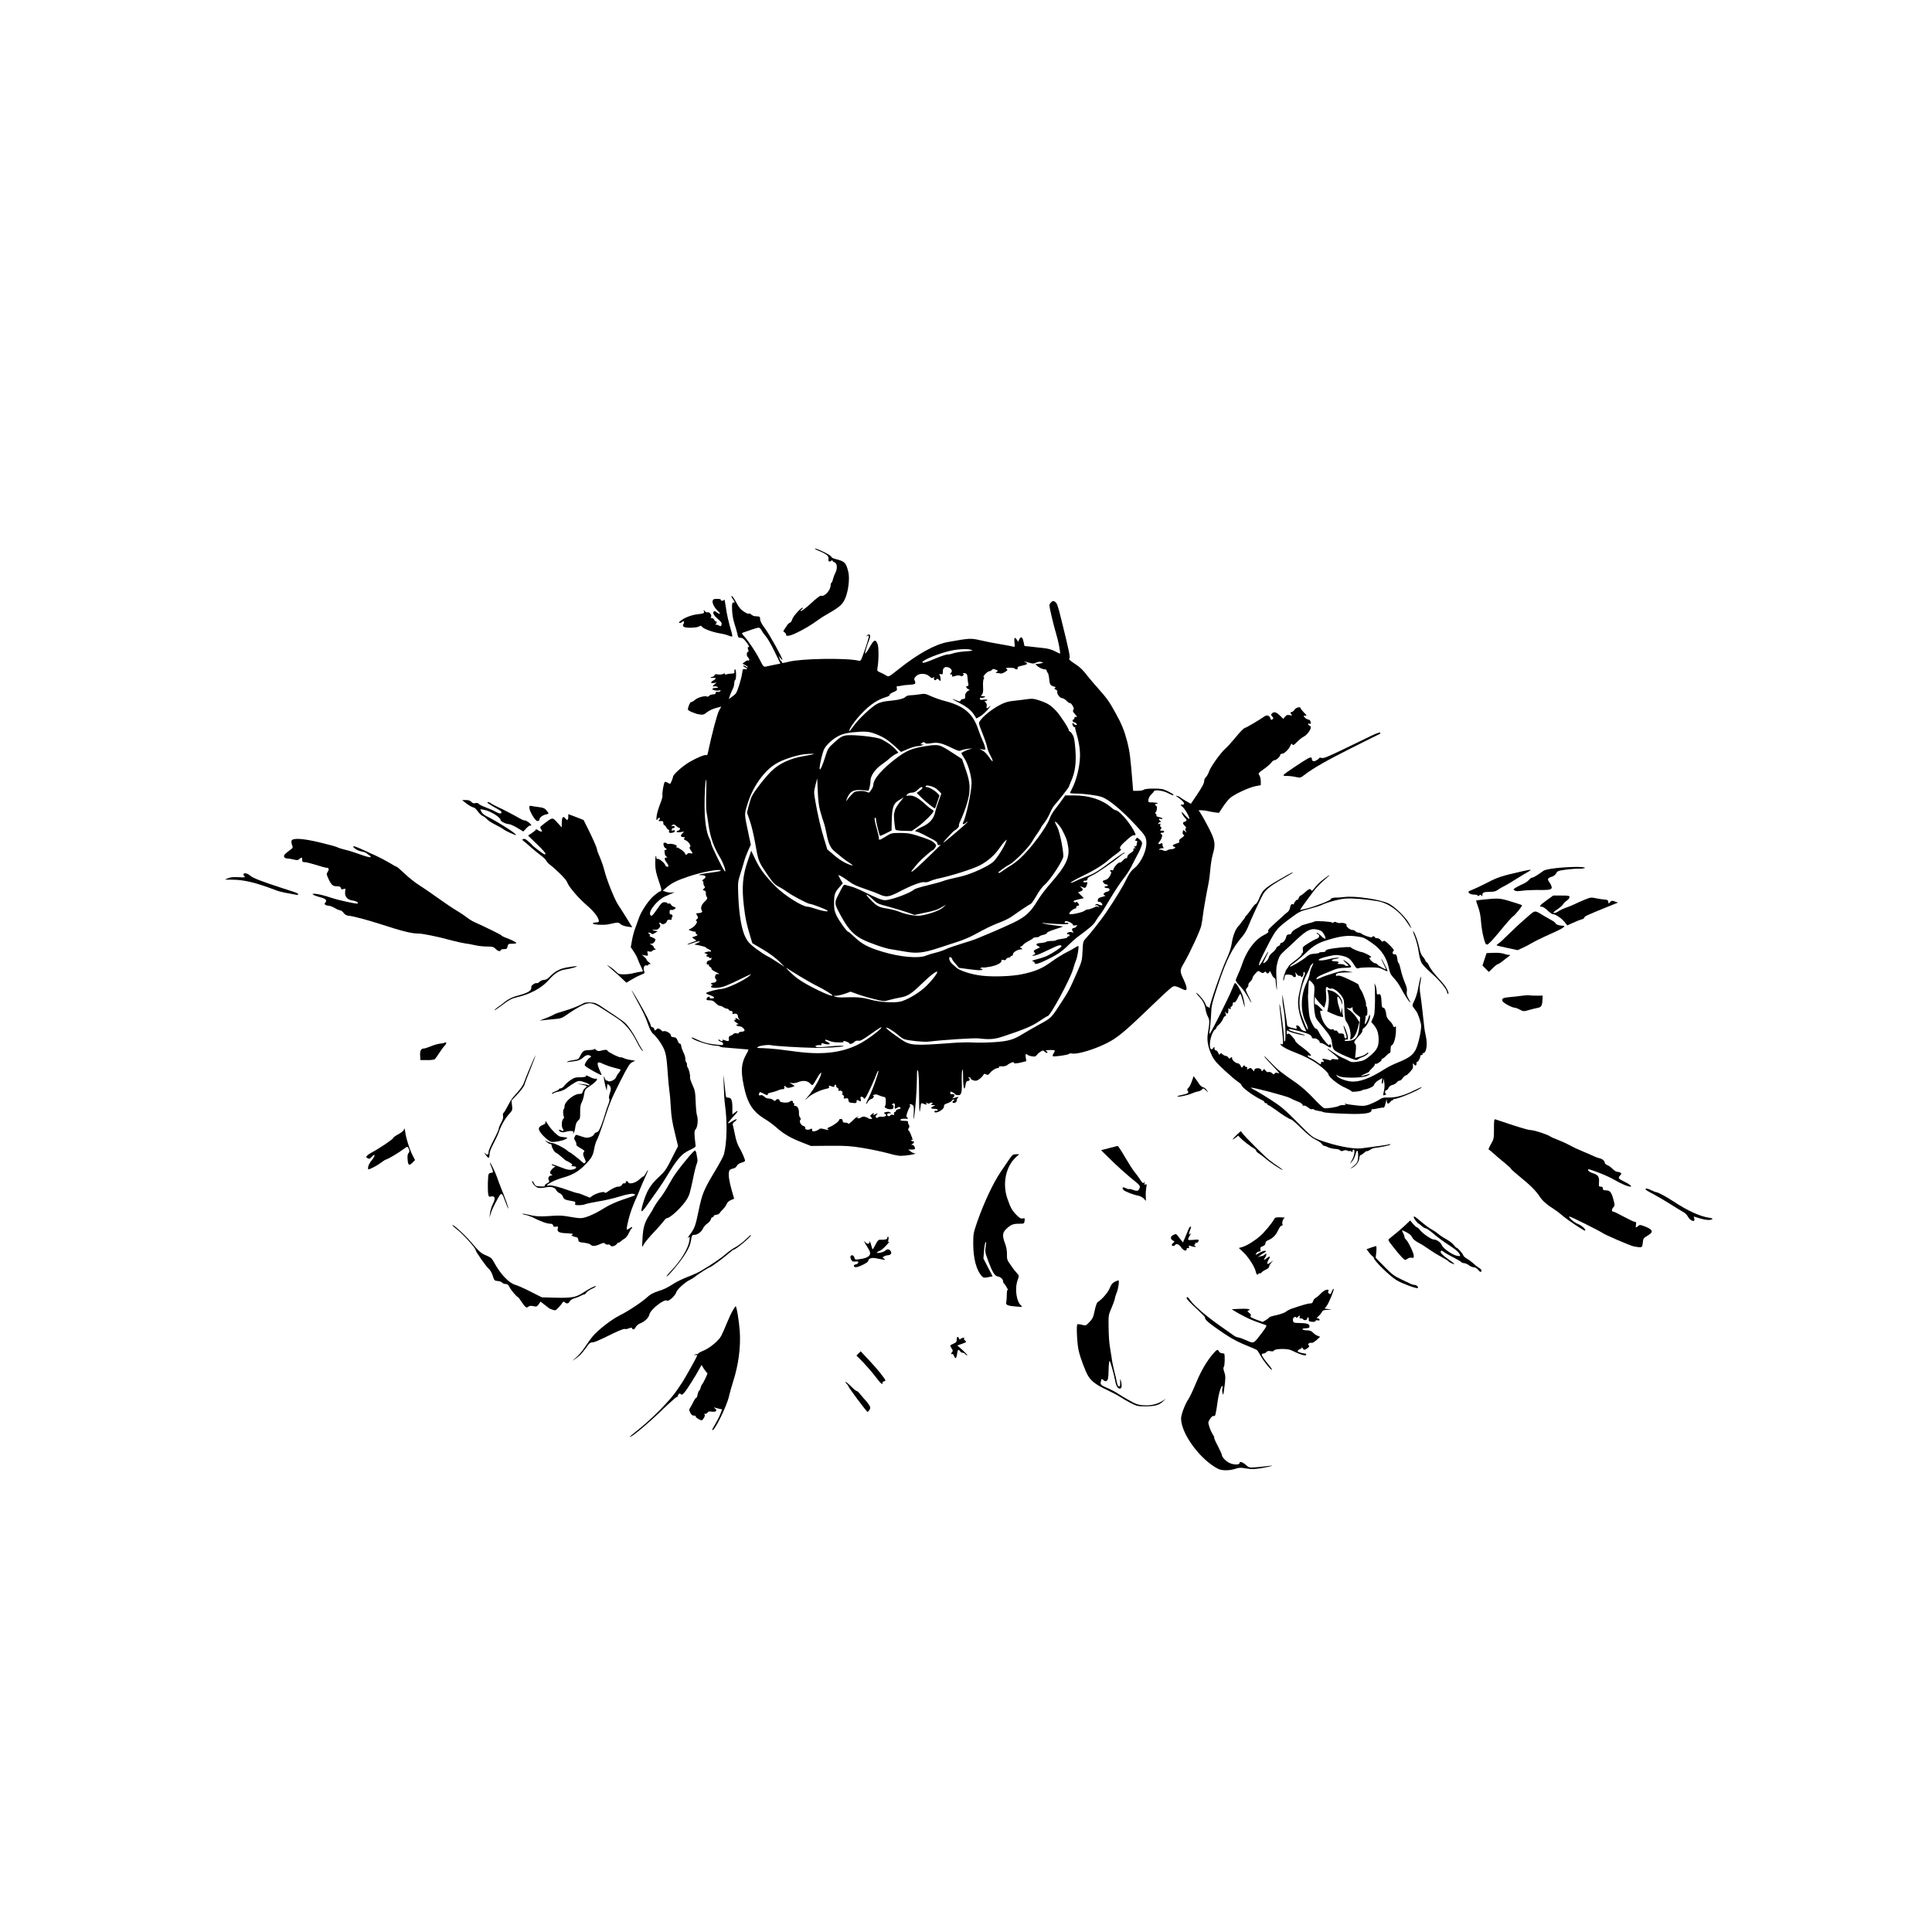 <?xml version="1.0" standalone="no"?>
<!DOCTYPE svg PUBLIC "-//W3C//DTD SVG 20010904//EN"
 "http://www.w3.org/TR/2001/REC-SVG-20010904/DTD/svg10.dtd">
<svg version="1.0" xmlns="http://www.w3.org/2000/svg"
 width="2084pt" height="2084pt" viewBox="0 0 2084 2084"
 preserveAspectRatio="xMidYMid meet">
<g transform="translate(0,2084) scale(0.1,-0.1)"
fill="#000000" stroke="none">
<path d="M8790 14922 c0 -4 21 -16 48 -26 75 -31 105 -55 99 -83 -5 -28 8 -39
28 -23 10 8 15 9 15 2 0 -6 9 -13 20 -17 30 -9 36 -64 12 -111 -11 -22 -23
-54 -27 -71 -3 -18 -11 -35 -16 -38 -5 -4 -9 -15 -9 -26 0 -57 -67 -130 -106
-115 -7 3 -54 -33 -104 -80 -50 -46 -99 -84 -108 -84 -13 0 -12 3 4 14 10 8
16 17 13 20 -11 11 -108 -95 -114 -126 -4 -17 -15 -32 -24 -35 -9 -2 -24 -16
-33 -31 -10 -15 -23 -35 -30 -45 -11 -15 -10 -20 5 -28 9 -6 17 -17 17 -26 0
-12 7 -14 35 -9 49 9 195 87 276 145 36 26 87 61 115 76 145 83 175 108 204
165 39 77 59 229 40 303 -25 99 -37 111 -137 137 -24 6 -43 15 -43 20 0 4 -15
18 -33 29 -48 29 -147 72 -147 63z"/>
<path d="M7890 14404 c0 -3 9 -19 21 -35 11 -16 17 -29 12 -28 -26 4 -29 -5
-26 -82 2 -52 12 -107 27 -152 13 -40 27 -89 31 -109 6 -33 11 -38 34 -38 20
0 36 -12 64 -50 26 -34 33 -50 22 -50 -11 0 -13 -5 -5 -25 5 -14 6 -25 1 -25
-19 0 -21 -45 -3 -60 18 -15 19 -45 1 -34 -5 3 -21 -4 -35 -15 l-25 -20 31
-16 c18 -9 29 -19 26 -23 -4 -3 -12 0 -18 6 -7 7 -19 12 -27 12 -10 -1 -4 -7
12 -16 33 -18 35 -28 3 -22 -23 5 -25 1 -31 -46 -9 -61 -50 -195 -68 -216 -6
-9 -27 -26 -44 -38 l-32 -23 13 39 c8 22 21 54 30 70 9 17 16 44 16 61 0 16 5
33 10 36 14 8 13 115 -1 115 -5 0 -9 -10 -7 -22 3 -20 -2 -23 -32 -24 -19 0
-43 -4 -52 -8 -11 -5 -18 -4 -18 3 0 9 -5 9 -20 1 -11 -6 -35 -8 -54 -5 -25 5
-35 3 -39 -9 -4 -9 -13 -16 -21 -16 -8 0 -17 -4 -20 -8 -3 -5 8 -6 25 -4 36 5
38 -10 4 -28 -35 -19 -31 -34 8 -27 32 6 32 6 10 -10 -26 -17 -31 -35 -9 -27
8 3 23 1 33 -5 15 -9 13 -10 -14 -11 -17 0 -35 -4 -38 -10 -8 -12 38 -24 70
-18 19 4 23 2 15 -7 -6 -7 -20 -11 -30 -8 -14 4 -20 0 -20 -11 0 -11 -9 -16
-29 -16 -16 0 -34 -7 -41 -15 -7 -8 -17 -12 -22 -9 -21 13 -100 -8 -131 -35
-18 -16 -37 -26 -43 -24 -9 3 -34 -57 -34 -80 0 -13 81 -48 124 -53 40 -6 49
-3 83 24 21 17 65 37 96 45 l58 15 -24 -41 c-20 -35 -75 -240 -123 -465 -2
-13 -8 -20 -13 -18 -15 10 -102 -26 -186 -75 -74 -44 -175 -134 -175 -157 0
-5 -7 -26 -15 -46 -15 -36 -16 -36 -41 -20 -15 10 -29 13 -34 8 -11 -11 -31
-131 -24 -148 3 -7 -9 -47 -26 -90 -17 -42 -34 -100 -37 -129 -5 -48 -4 -51
10 -32 8 11 19 17 23 13 4 -4 1 -14 -5 -22 -11 -13 -8 -15 16 -13 23 2 28 -2
28 -20 0 -13 5 -23 10 -23 6 -1 16 -12 23 -26 7 -13 17 -24 23 -24 6 0 9 -6 6
-14 -3 -8 -1 -16 6 -19 20 -6 57 5 57 18 0 8 -8 11 -20 8 -16 -4 -19 -2 -14
10 3 9 11 15 16 14 6 -1 13 4 15 11 3 7 -4 12 -19 12 -21 1 -21 2 -5 11 15 9
23 6 41 -10 12 -12 27 -21 34 -21 6 0 9 -7 6 -15 -4 -8 -12 -15 -20 -15 -8 0
-14 -5 -14 -11 0 -8 13 -9 40 -5 l40 6 -20 -20 c-24 -24 -18 -40 13 -40 16 0
18 -3 9 -12 -9 -9 -5 -15 18 -24 31 -14 61 -65 41 -72 -7 -2 -3 -15 9 -32 26
-36 25 -42 -4 -34 -13 3 -27 1 -30 -5 -10 -15 -26 -14 -26 3 0 14 -71 66 -92
66 -10 0 -10 2 1 9 17 11 -51 35 -80 28 -10 -3 -22 -1 -25 4 -3 5 -13 9 -23 9
-14 0 -17 -6 -13 -26 2 -14 11 -28 18 -31 17 -6 18 -24 2 -21 -12 3 -13 -11
-5 -50 2 -8 10 -18 18 -23 11 -7 11 -9 -3 -9 -24 0 -23 -21 2 -53 11 -14 20
-30 20 -36 0 -19 -28 -12 -35 9 -8 25 -71 74 -85 65 -6 -3 -10 3 -10 16 0 12
-3 19 -6 16 -4 -3 -6 -42 -6 -85 1 -62 9 -99 37 -182 29 -82 34 -105 23 -111
-7 -5 -16 -9 -19 -9 -3 0 -30 -21 -60 -46 -55 -47 -137 -172 -160 -244 -6 -19
-22 -63 -35 -97 -14 -35 -30 -96 -37 -137 l-13 -73 33 -49 c18 -27 38 -64 44
-84 7 -19 22 -56 36 -82 21 -44 22 -48 6 -49 -28 -2 -55 -7 -98 -18 -22 -6
-65 -11 -96 -11 -47 0 -59 4 -80 26 -13 14 -44 40 -69 56 -49 32 -46 29 45
-51 17 -14 54 -47 82 -74 l50 -47 58 35 c32 19 77 42 100 51 41 15 42 17 32
44 -12 32 5 65 30 56 7 -3 13 -1 13 4 0 6 8 10 18 10 14 0 12 4 -8 20 -14 10
-25 23 -25 28 0 5 -11 19 -25 31 l-25 22 34 -7 c33 -6 34 -5 27 21 -6 25 -5
27 17 21 16 -4 29 0 37 9 7 8 16 12 21 9 5 -3 9 0 9 5 0 6 -4 11 -10 11 -5 0
-9 5 -7 12 1 6 -9 17 -23 25 -24 12 -24 13 -3 13 20 0 43 25 43 47 0 5 -17 15
-37 23 -21 7 -32 15 -25 18 10 3 8 8 -5 18 -15 11 -15 13 -2 14 8 0 20 -5 26
-11 8 -8 19 -6 39 8 l28 18 -34 6 c-35 6 -24 13 16 10 27 -2 58 41 42 57 -7 7
-8 15 -4 19 4 4 11 1 15 -6 13 -20 57 -6 64 20 3 11 11 19 19 18 25 -3 39 1
33 10 -3 5 -1 12 4 16 14 8 1 37 -14 32 -7 -3 -12 5 -12 24 0 23 4 28 17 24 9
-3 25 1 36 9 18 14 18 15 -7 24 -15 6 -29 17 -32 26 -4 9 -13 13 -22 10 -8 -3
-15 -2 -15 3 0 6 -13 10 -30 11 -26 1 -36 -8 -81 -74 -53 -76 -65 -86 -76 -58
-16 42 83 161 164 196 117 50 112 48 76 41 -17 -3 -48 0 -68 7 l-36 12 38 33
c57 50 115 79 248 123 127 43 316 79 337 65 13 -8 -5 -12 -151 -32 -79 -12
-104 -21 -55 -21 47 0 59 -20 26 -42 -15 -10 -22 -18 -16 -18 6 0 12 -12 12
-26 0 -15 5 -30 11 -34 9 -5 8 -12 -5 -24 -16 -16 -15 -17 3 -22 14 -4 19 -13
17 -29 -1 -13 3 -31 10 -40 10 -14 6 -23 -26 -54 -36 -37 -44 -67 -25 -98 8
-12 -14 -23 -44 -23 -22 0 -23 -3 -6 -31 10 -17 9 -22 -6 -34 -13 -9 -15 -14
-5 -18 21 -7 -14 -59 -53 -79 l-32 -17 27 -11 c15 -5 34 -10 42 -10 8 0 13 -4
9 -9 -3 -6 2 -14 11 -19 14 -8 11 -11 -17 -21 l-34 -12 24 -18 24 -18 -51 -18
c-29 -11 -50 -21 -47 -23 2 -3 32 6 65 18 63 24 98 21 41 -3 l-33 -14 61 -12
c33 -7 63 -16 67 -22 3 -6 17 -14 30 -19 13 -5 24 -14 24 -19 0 -6 -6 -8 -13
-5 -7 2 -24 0 -38 -5 l-24 -9 25 -10 c14 -6 19 -11 13 -11 -18 -1 -16 -21 2
-21 8 0 15 -4 15 -10 0 -5 7 -7 15 -4 11 5 13 2 9 -10 -3 -9 -14 -16 -24 -16
-19 0 -34 -25 -24 -41 3 -5 10 -6 16 -3 7 4 8 2 4 -4 -3 -6 3 -16 14 -22 11
-6 18 -15 15 -20 -3 -6 18 -21 47 -35 36 -17 44 -24 26 -22 -21 3 -28 -1 -33
-21 -4 -15 -1 -28 6 -33 19 -12 2 -39 -26 -39 -14 0 -25 -4 -25 -10 0 -5 6
-10 13 -10 9 0 8 -3 -2 -9 -29 -19 0 -31 62 -25 61 6 94 19 292 116 75 36 78
37 48 11 -56 -49 -241 -136 -298 -140 -49 -4 -152 -30 -168 -44 -5 -4 14 -14
42 -24 52 -17 60 -35 15 -35 -16 0 -23 4 -18 11 4 7 -1 10 -12 7 -10 -2 -20
-11 -22 -21 -3 -14 4 -17 33 -17 28 0 44 -7 65 -30 15 -16 36 -30 47 -30 10 0
27 -7 37 -15 11 -8 28 -15 37 -15 10 0 19 -6 21 -12 3 -7 13 -13 24 -13 13 0
18 -6 16 -19 -3 -14 1 -17 12 -13 24 10 46 -3 46 -25 0 -12 8 -27 18 -35 12
-11 9 -10 -10 1 -31 18 -42 20 -33 6 3 -5 1 -10 -4 -10 -20 0 -11 -19 17 -34
20 -11 22 -15 9 -16 -28 0 -9 -20 19 -20 30 0 69 -41 51 -52 -7 -4 -22 -8 -34
-8 -13 0 -23 -5 -23 -11 0 -7 -10 -9 -24 -5 -14 3 -28 1 -31 -5 -4 -5 -18 -15
-32 -20 -20 -7 -24 -15 -21 -34 6 -28 -5 -31 -47 -15 -17 7 -24 7 -20 0 9 -14
-19 -12 -33 2 -9 9 -12 9 -12 0 0 -6 11 -14 25 -18 23 -6 33 -23 20 -36 -3 -3
-49 1 -103 8 -71 10 -115 23 -164 47 -38 18 -68 30 -68 26 0 -25 195 -88 271
-89 14 0 29 -3 33 -7 3 -4 16 -8 29 -10 26 -3 256 -22 275 -23 9 0 5 -14 -13
-43 -58 -101 -66 -177 -34 -338 39 -198 96 -289 234 -372 33 -19 92 -63 130
-97 75 -66 153 -110 282 -159 l81 -32 203 2 c176 1 225 -2 359 -24 85 -14 207
-40 270 -57 97 -27 125 -31 181 -25 68 6 139 23 106 24 -11 1 -30 10 -44 21
l-26 20 37 0 c20 0 36 4 36 9 0 22 -13 41 -29 41 -14 1 -14 2 2 11 21 12 22
29 2 29 -8 0 -15 5 -15 11 0 5 4 7 10 4 6 -4 6 4 -1 22 -20 56 -34 83 -42 83
-4 0 -2 9 5 20 10 16 10 24 0 40 -7 12 -10 25 -7 30 4 6 -13 10 -40 10 -33 0
-45 4 -42 13 3 7 20 11 48 10 37 -2 41 0 28 10 -15 11 -15 17 -2 57 8 25 20
50 25 57 5 7 7 17 3 23 -10 16 21 12 35 -5 8 -10 10 -38 6 -92 -4 -66 -4 -71
4 -33 13 60 30 289 31 420 0 86 2 100 11 80 7 -16 12 -109 12 -254 1 -157 4
-214 9 -180 5 27 9 57 10 67 1 20 6 21 41 7 21 -8 24 -7 19 8 -5 14 -3 15 7 5
9 -9 19 -9 32 -2 23 13 39 2 18 -11 -11 -7 -8 -10 15 -10 27 -1 28 -2 9 -10
-38 -15 -38 -30 0 -30 19 0 38 -4 41 -10 6 -9 -8 -14 -27 -11 -5 0 -8 -4 -8
-9 0 -17 36 -11 71 13 22 15 33 31 32 44 -2 15 7 23 38 33 23 8 43 20 46 27 3
7 12 13 21 13 13 0 13 -2 -3 -13 -11 -9 -14 -16 -7 -21 16 -10 42 4 42 23 0 9
6 23 13 30 10 11 7 12 -13 6 -14 -4 -32 -10 -40 -12 -10 -3 -9 0 4 11 20 17
13 38 -12 34 -17 -3 -22 3 -22 22 0 6 10 5 25 -2 14 -6 25 -14 25 -18 0 -4 11
-10 24 -12 45 -9 54 18 51 135 -2 58 0 118 5 134 6 19 9 -6 9 -84 1 -114 15
-151 27 -73 5 30 11 40 25 40 21 0 26 26 7 33 -8 3 -6 6 5 6 9 1 17 -3 17 -9
0 -15 40 -32 64 -26 23 6 59 36 74 62 7 13 13 14 30 5 17 -9 24 -7 41 16 23
28 64 53 88 53 8 0 11 4 8 10 -4 6 10 9 34 8 25 -1 48 5 58 15 22 19 77 41 68
27 -8 -14 35 -13 90 2 l46 12 -6 38 c-7 37 1 47 21 29 5 -5 26 -12 46 -15 29
-5 39 -3 50 12 7 10 25 27 41 37 26 17 28 17 47 0 11 -10 23 -15 27 -11 4 4 1
11 -7 16 -17 11 -11 13 47 14 47 1 50 -3 27 -38 -8 -13 -11 -26 -7 -29 14 -8
168 14 174 25 4 6 19 7 35 4 43 -9 175 26 297 77 160 69 218 112 472 354 314
300 312 298 340 295 15 -2 43 -12 63 -23 20 -10 42 -19 49 -19 21 0 15 41 -15
105 -48 101 -48 107 0 188 65 112 174 347 186 402 6 28 14 75 17 105 7 62 38
239 60 345 8 39 17 110 21 160 4 49 15 119 25 155 34 116 28 153 -46 297 -36
69 -75 138 -86 154 l-20 29 33 0 c18 0 49 -4 68 -9 19 -5 54 -11 77 -14 l42
-5 42 64 c23 35 58 78 77 96 48 41 201 113 275 128 l57 11 0 42 c0 24 -7 52
-15 64 -15 21 -13 24 49 68 35 25 71 56 80 70 9 14 25 25 34 25 20 0 62 39 62
58 0 7 9 12 21 12 23 0 76 52 90 90 8 20 12 22 20 10 7 -12 16 -8 48 25 21 22
54 49 74 59 35 18 77 73 77 101 0 7 -7 15 -15 19 -8 3 -15 10 -15 15 0 6 7 8
16 4 12 -4 15 0 12 18 -2 16 -11 25 -24 27 -12 2 -30 12 -40 23 -16 18 -16 19
5 19 20 0 19 3 -14 35 -19 20 -35 40 -35 45 0 21 -50 10 -66 -15 -9 -14 -23
-25 -30 -25 -17 0 -18 -12 -2 -28 10 -10 6 -11 -20 -6 -26 5 -35 2 -51 -17
l-18 -23 -32 31 c-40 41 -69 50 -89 29 -14 -14 -14 -17 1 -34 15 -17 16 -21 3
-31 -12 -10 -16 -8 -21 8 -10 34 -39 43 -66 23 -35 -26 -196 -122 -206 -122
-14 -1 -47 -33 -116 -117 -37 -45 -81 -93 -97 -106 -49 -42 -161 -197 -177
-246 -8 -25 -24 -53 -34 -63 -10 -9 -19 -26 -19 -38 0 -28 -21 -68 -88 -167
l-56 -83 -55 31 c-31 18 -58 35 -61 39 -3 4 -16 10 -30 14 -23 6 -23 5 -6 -6
81 -56 101 -88 54 -88 -19 0 -18 -2 6 -21 27 -21 76 -107 76 -131 -1 -7 -21
10 -46 37 -38 43 -43 46 -33 20 7 -16 21 -37 31 -47 23 -21 23 -34 -2 -41 -26
-7 -25 -21 1 -46 13 -12 17 -21 10 -26 -8 -4 -8 -13 0 -28 12 -21 11 -22 -8
-4 -20 17 -21 17 -25 -7 -3 -17 0 -27 10 -31 12 -4 7 -12 -21 -32 -26 -19 -34
-30 -27 -38 7 -9 -1 -15 -30 -24 -43 -13 -51 -25 -23 -35 15 -6 15 -8 3 -16
-8 -6 -25 -10 -38 -10 -12 0 -31 -5 -41 -12 -15 -9 -25 -9 -46 0 -15 7 -31 9
-37 6 -7 -4 -8 -2 -4 4 4 7 19 12 34 13 15 0 21 3 15 6 -7 2 -13 16 -13 29 0
21 -3 23 -19 15 -27 -15 -34 -1 -12 23 22 25 36 76 21 76 -5 0 -10 5 -10 10 0
6 7 10 16 8 10 -2 19 3 21 10 3 7 -5 12 -22 12 -24 0 -26 2 -14 16 10 12 10
17 1 23 -7 4 -10 15 -6 24 5 14 2 16 -12 10 -17 -6 -17 -5 -5 10 7 9 18 14 25
11 6 -3 3 1 -6 9 -24 19 -23 31 2 24 11 -3 20 -1 20 3 0 5 -16 12 -36 16 -23
4 -34 11 -30 20 3 7 0 15 -7 17 -9 3 -9 8 1 18 14 16 16 69 2 69 -5 0 -10 5
-10 10 0 6 7 10 17 10 9 0 13 3 9 7 -4 4 -28 7 -54 8 -46 0 -47 1 -44 30 2 17
15 41 30 55 15 14 28 30 30 35 5 20 97 8 149 -19 57 -29 67 -31 58 -15 -4 5
-32 22 -63 37 -49 23 -69 26 -150 26 -56 0 -97 -5 -104 -12 -7 -7 -35 -12 -64
-12 l-51 0 -6 78 c-23 285 -31 347 -57 450 -32 122 -61 194 -127 312 -69 125
-91 155 -181 257 -48 54 -103 118 -122 143 -46 61 -78 92 -125 123 -67 44 -80
56 -69 67 10 10 -4 81 -88 419 -35 143 -46 176 -66 189 -20 13 -24 13 -42 -3
-11 -10 -20 -25 -20 -34 0 -27 46 -220 75 -316 24 -78 47 -205 38 -205 -2 0
-27 12 -56 27 -35 18 -78 29 -132 34 -44 5 -106 12 -137 15 l-57 6 -11 50
c-13 52 -27 57 -47 18 l-11 -23 -13 22 c-23 35 -32 24 -26 -30 5 -43 4 -50 -9
-45 -8 3 -57 13 -107 21 -117 20 -186 33 -263 51 -92 21 -108 20 -339 -21
-139 -25 -325 -128 -534 -295 -104 -82 -105 -83 -130 -67 -14 9 -43 24 -64 33
-35 15 -37 19 -32 48 15 80 15 226 1 261 -23 54 -38 47 -86 -37 -34 -62 -56
-85 -46 -49 3 11 9 31 12 44 3 12 15 46 26 75 16 40 18 56 9 65 -8 8 -15 6
-29 -8 -12 -14 -13 -16 -1 -7 9 6 18 9 21 7 6 -6 -27 -114 -66 -218 -19 -53
-23 -58 -46 -53 -131 31 -618 23 -753 -12 -64 -16 -77 -17 -73 -5 3 8 2 12 -3
9 -5 -3 -14 9 -20 27 l-11 32 20 -25 c11 -14 20 -21 20 -16 0 21 -139 272
-187 336 -36 48 -53 80 -53 100 0 24 -5 30 -22 31 -13 1 -30 2 -39 3 -9 1 -26
9 -37 19 -11 10 -22 14 -23 8 -2 -6 -25 3 -50 19 -36 22 -56 45 -85 99 -33 61
-54 86 -54 65z m326 -365 c8 -17 29 -45 45 -63 16 -17 58 -90 93 -162 l64
-132 -61 -12 c-34 -7 -75 -15 -91 -19 -29 -7 -31 -5 -73 77 -42 82 -122 202
-171 254 -19 21 -22 29 -11 33 86 31 157 54 171 55 10 0 25 -14 34 -31z m2259
-209 c24 -10 28 -9 -70 -17 -44 -3 -97 -12 -119 -19 -21 -8 -51 -14 -66 -14
-15 0 -75 -20 -134 -45 -106 -44 -136 -53 -136 -37 0 22 195 101 310 124 84
18 184 21 215 8z m632 -140 c32 -10 45 -10 69 2 18 9 39 12 54 8 l25 -7 -30
-9 c-16 -4 -37 -7 -44 -5 -13 2 -13 0 -1 -14 18 -22 64 -45 90 -45 11 0 20 -6
20 -13 0 -7 5 -18 11 -24 7 -7 14 -36 16 -65 5 -60 13 -73 50 -83 20 -5 23 -9
14 -15 -11 -6 -9 -11 8 -19 12 -7 19 -16 16 -20 -10 -18 26 -71 49 -71 12 0
35 -13 51 -30 15 -16 32 -27 36 -24 5 3 18 -10 28 -27 15 -25 17 -36 9 -46 -8
-10 -6 -19 9 -36 30 -33 37 -48 19 -41 -11 4 -16 0 -16 -10 0 -9 -4 -16 -10
-16 -5 0 -10 -7 -10 -15 0 -8 6 -15 14 -15 7 0 19 -7 26 -15 10 -12 10 -15 -3
-15 -9 0 -19 5 -22 10 -13 21 -24 9 -13 -15 6 -13 15 -22 20 -19 5 3 7 2 6 -3
-2 -4 2 -26 9 -48 50 -172 55 -269 22 -423 -11 -53 -35 -126 -52 -162 -18 -36
-33 -68 -35 -72 -2 -5 25 -8 60 -8 86 0 232 -19 280 -36 81 -28 218 -143 372
-309 95 -103 104 -117 110 -161 13 -94 -50 -237 -133 -303 -30 -24 -52 -56
-82 -117 -35 -74 -119 -212 -222 -364 -44 -65 -164 -218 -208 -265 -37 -40
-37 -40 -42 -145 -5 -102 -6 -109 -64 -240 -76 -173 -84 -188 -150 -290 -129
-200 -116 -186 -258 -264 -71 -40 -149 -84 -171 -98 -98 -63 -160 -80 -314
-90 -80 -5 -181 -6 -225 -3 -44 3 -143 1 -220 -5 -419 -31 -456 -29 -553 37
-100 68 -162 116 -162 126 0 13 78 -34 125 -75 23 -21 54 -42 67 -47 42 -16
214 -33 264 -27 152 19 491 41 542 35 113 -14 168 -10 259 20 227 75 315 112
394 166 45 30 85 55 90 55 28 0 245 401 274 506 9 32 23 75 31 94 16 37 34
147 26 155 -3 2 -17 -4 -31 -14 -14 -10 -60 -35 -101 -56 -41 -20 -113 -66
-160 -100 -96 -71 -173 -104 -317 -134 -105 -22 -300 -30 -428 -16 -109 11
-245 54 -281 89 -6 6 -25 23 -43 39 -33 29 -45 82 -16 71 8 -4 15 -11 15 -18
0 -6 17 -30 38 -53 l37 -43 119 -16 c84 -11 122 -12 129 -5 8 8 5 11 -9 11
-15 0 -16 2 -4 9 8 6 17 8 22 5 4 -3 38 1 75 8 72 12 133 44 125 66 -3 9 3 11
21 7 17 -5 26 -2 30 9 4 9 16 16 27 16 11 0 20 5 20 10 0 6 6 10 14 10 8 0 13
7 12 16 -1 20 49 52 83 53 24 1 24 1 5 16 -14 11 -15 14 -4 15 8 0 20 8 26 18
6 9 32 27 57 40 26 13 49 27 52 33 4 5 19 9 36 9 16 0 29 4 29 8 0 5 19 12 43
18 23 5 41 14 40 21 -1 6 36 23 87 39 49 15 88 29 87 30 -1 1 -47 7 -102 14
-55 7 -107 16 -115 22 -12 7 -11 8 5 3 10 -3 77 -8 148 -12 98 -4 128 -2 122
7 -4 6 -13 9 -21 6 -7 -3 -16 -1 -19 3 -3 5 1 11 9 14 18 7 82 -25 79 -39 -1
-7 9 -9 25 -6 24 5 26 4 13 -11 -7 -10 -19 -17 -27 -17 -20 0 -27 -19 -12 -37
11 -15 11 -16 -6 -10 -22 9 -56 0 -56 -14 0 -5 5 -8 11 -7 6 2 14 -3 16 -9 3
-7 -3 -13 -12 -13 -9 0 -14 -4 -10 -9 3 -6 -21 -13 -55 -17 -33 -4 -63 -11
-66 -15 -3 -5 -27 -9 -53 -9 -26 0 -51 -4 -56 -9 -6 -6 -31 -11 -58 -13 -52
-3 -62 -17 -27 -35 23 -11 23 -12 -13 -27 -39 -16 -44 -25 -25 -44 9 -9 6 -14
-13 -21 -34 -14 0 -14 42 0 19 6 80 34 136 61 91 45 123 52 123 30 0 -10 -95
-73 -150 -100 -25 -12 -77 -30 -115 -39 -43 -11 -61 -19 -47 -21 12 -2 22 -10
22 -18 0 -25 52 -8 172 53 83 43 124 72 180 126 40 40 91 85 114 102 132 97
171 131 191 167 13 22 35 54 49 71 14 16 64 95 111 176 48 80 111 175 140 211
29 36 69 97 88 135 19 39 46 90 59 115 36 65 56 115 55 137 0 10 -13 28 -28
40 -27 21 -27 21 -39 2 -10 -16 -9 -19 4 -19 11 0 14 -5 10 -16 -3 -9 -6 -22
-6 -30 0 -8 -8 -14 -17 -14 -15 0 -16 -2 -3 -10 13 -8 13 -10 -2 -10 -11 0
-15 -5 -12 -15 4 -9 -6 -22 -30 -36 -22 -13 -36 -29 -36 -41 0 -11 -5 -18 -12
-16 -7 3 -23 -8 -36 -24 -13 -15 -28 -25 -34 -22 -11 7 -68 -54 -68 -74 0 -8
-6 -12 -15 -9 -8 4 -17 2 -20 -3 -3 -4 0 -10 7 -12 8 -3 6 -16 -8 -43 -15 -28
-30 -41 -52 -47 -29 -8 -31 -11 -20 -28 7 -11 21 -20 30 -20 10 0 18 -4 18
-10 0 -5 -9 -10 -21 -10 -11 0 -17 -4 -14 -10 3 -5 17 -10 31 -10 32 0 29 -33
-3 -38 -12 -2 -27 -10 -33 -17 -10 -12 -9 -16 6 -22 13 -5 7 -9 -27 -17 -34
-9 -45 -16 -47 -34 -3 -17 1 -22 13 -20 18 3 44 -26 33 -37 -3 -3 -17 0 -32 6
-21 10 -29 10 -39 0 -9 -10 -9 -11 4 -6 9 3 22 -2 30 -12 12 -16 12 -17 -1 -6
-12 9 -24 7 -54 -8 -22 -10 -49 -19 -61 -19 -11 0 -27 -6 -33 -12 -19 -19
-155 -49 -167 -37 -10 10 40 58 63 59 6 0 12 7 12 15 0 8 7 15 15 15 8 0 15 3
15 8 -1 12 -30 46 -30 34 0 -6 -7 -9 -15 -6 -28 11 -16 21 40 33 l56 13 -31
31 -32 32 26 9 c30 11 33 23 9 43 -17 14 -17 14 0 9 9 -3 24 -9 32 -12 10 -4
18 3 25 21 14 37 13 44 -9 38 -10 -3 -22 0 -25 6 -5 7 3 11 18 11 18 0 26 5
26 18 0 11 17 24 47 37 46 19 236 150 300 205 17 15 37 30 45 32 7 3 10 8 7
11 -3 4 -63 -36 -133 -88 -151 -113 -197 -141 -282 -172 -35 -12 -87 -34 -114
-48 -28 -14 -50 -21 -50 -15 0 5 57 37 127 71 124 59 227 123 288 179 17 14
54 44 84 65 30 22 49 41 43 43 -21 7 -12 32 23 65 79 73 97 87 115 87 25 0 25
3 -2 54 -54 98 -159 216 -193 216 -8 0 -29 13 -47 29 -98 85 -239 131 -401
131 l-97 0 -33 -47 c-17 -25 -51 -70 -74 -99 -24 -29 -50 -74 -59 -100 -32
-94 -204 -327 -319 -432 -31 -29 -78 -64 -103 -79 -26 -15 -64 -40 -85 -56
-21 -16 -41 -27 -44 -23 -4 3 -4 7 -2 9 2 2 22 17 44 34 22 17 54 38 72 46 53
28 200 175 240 240 20 34 51 83 70 108 18 26 33 50 33 54 0 3 15 25 34 48 18
23 46 71 62 107 15 36 37 74 49 86 29 30 155 190 155 198 0 3 9 25 19 49 48
103 62 204 51 353 -8 99 -14 133 -31 160 -11 19 -25 34 -30 34 -5 0 -9 5 -9
10 0 21 -95 167 -139 213 -57 60 -91 82 -178 111 -57 19 -78 22 -128 15 -33
-5 -98 -13 -146 -18 -67 -7 -99 -17 -155 -46 -107 -56 -224 -159 -224 -197 0
-10 18 -62 40 -115 22 -54 43 -116 47 -138 3 -22 19 -64 35 -92 40 -72 31 -88
-12 -22 -20 31 -50 62 -70 72 l-35 19 33 -6 c33 -6 34 -6 27 27 -4 17 -16 49
-26 69 -10 20 -30 72 -45 115 -58 176 -154 258 -364 312 -41 10 -106 33 -144
50 -64 29 -71 31 -130 21 -33 -5 -77 -10 -97 -10 -20 0 -42 -7 -49 -15 -17
-20 -78 -36 -176 -45 -53 -4 -98 -15 -130 -31 -59 -29 -208 -169 -260 -245
-21 -30 -39 -52 -42 -50 -12 13 62 118 138 196 87 91 168 144 258 171 24 7 41
17 39 24 -3 6 15 19 39 29 38 16 43 21 38 41 -5 19 -2 24 13 24 10 -1 29 2 43
6 14 3 48 7 75 8 66 3 77 11 63 42 -10 22 -8 29 12 50 33 36 106 35 145 0 21
-21 30 -23 41 -14 12 9 13 9 9 -4 -8 -19 15 -34 26 -16 6 11 12 10 27 -4 19
-17 20 -17 18 10 -1 15 -5 34 -10 42 -7 11 -4 13 12 9 19 -5 22 -2 22 28 0 23
6 37 19 44 38 20 99 -26 71 -54 -13 -13 -13 -29 0 -21 6 3 10 -1 10 -9 0 -19
-3 -18 39 -6 21 6 40 6 51 0 13 -7 21 -5 29 4 9 11 9 15 -1 19 -7 3 -4 6 7 6
31 1 40 -11 42 -54 1 -21 4 -49 8 -62 4 -16 1 -23 -10 -23 -21 0 -14 -23 10
-34 16 -7 17 -9 5 -14 -20 -7 -40 -34 -39 -52 2 -32 -2 -40 -21 -40 -10 0 -23
-7 -28 -15 -7 -14 -12 -14 -45 0 -67 28 -53 15 28 -26 84 -42 133 -82 167
-137 l20 -32 40 22 c21 12 60 47 86 78 25 30 35 45 21 33 -32 -29 -43 -29 -36
-1 4 14 0 29 -10 40 -15 17 -15 18 0 18 10 0 17 4 17 9 0 5 -18 7 -40 4 -32
-5 -40 -3 -40 10 0 10 6 14 14 11 8 -3 23 -1 33 5 16 9 14 10 -11 11 -27 0
-28 1 -14 18 12 13 15 34 12 86 -2 39 1 75 7 82 7 8 7 14 -1 19 -13 8 42 65
63 65 8 0 20 6 26 14 9 11 18 12 41 3 26 -10 27 -12 12 -24 -15 -11 -15 -12 5
-13 12 0 27 -2 35 -5 7 -3 29 4 48 16 30 19 32 23 18 33 -14 10 -8 12 33 13
27 0 52 -3 55 -8 9 -15 37 -10 31 5 -5 11 8 18 49 26 59 12 66 21 32 39 -24
12 -19 11 49 -9z m-1674 -763 c89 -32 141 -65 219 -136 l67 -62 72 31 c39 16
85 30 103 31 17 0 40 4 51 9 l20 9 -20 1 c-20 1 -20 1 0 15 16 13 21 13 32 2
10 -10 27 -11 74 -3 68 11 108 1 229 -58 57 -27 68 -30 90 -19 14 6 50 14 80
17 40 4 45 3 20 -3 -35 -7 -100 -38 -100 -46 0 -3 15 -29 34 -58 39 -61 76
-189 76 -265 0 -90 -59 -363 -91 -424 -13 -24 7 -24 34 0 11 9 17 12 14 5 -10
-15 -245 -217 -260 -222 -13 -4 102 121 118 129 23 12 54 44 49 52 -3 5 3 28
14 51 51 109 92 238 98 309 8 86 -3 147 -48 272 l-31 89 -116 75 c-132 85
-135 86 -298 60 -125 -20 -185 -46 -284 -119 -161 -120 -259 -232 -259 -297 0
-11 -10 -36 -23 -54 -21 -31 -24 -33 -47 -20 -15 8 -46 11 -79 9 -48 -3 -58
-8 -90 -44 -20 -21 -42 -48 -48 -59 -8 -10 -6 -2 2 20 31 79 70 101 167 93
l67 -6 11 37 c5 20 10 53 10 73 0 51 52 124 120 172 30 21 69 50 85 66 17 15
45 36 63 45 l33 17 -32 37 c-32 36 -85 74 -151 108 -37 19 -216 43 -328 44
-86 0 -104 -8 -192 -89 -52 -47 -60 -60 -83 -134 -32 -106 -63 -172 -64 -139
-2 39 30 174 49 212 26 50 101 117 167 147 34 16 85 28 132 33 138 13 177 11
244 -13z m-654 -221 c-2 -2 -49 -12 -104 -21 -151 -25 -272 -81 -356 -165 -69
-68 -178 -209 -209 -269 -10 -20 -25 -68 -35 -107 l-17 -70 31 -90 c17 -49 42
-154 56 -234 35 -200 36 -201 123 -330 68 -101 85 -119 133 -145 31 -16 71
-42 90 -56 49 -37 223 -129 245 -129 21 0 173 -58 189 -72 19 -17 -52 -7 -120
17 -38 13 -82 25 -96 25 -54 0 -246 121 -337 212 -114 114 -174 193 -221 292
l-48 99 -37 -109 c-55 -157 -66 -283 -42 -487 17 -142 27 -187 73 -341 l18
-60 115 -68 c71 -42 138 -92 175 -129 l60 -60 -75 49 c-41 27 -93 59 -116 70
-22 11 -76 47 -120 79 -63 48 -86 71 -111 119 -42 80 -70 237 -79 442 -6 152
-5 160 21 242 15 46 33 107 41 136 7 28 27 81 43 117 l30 65 -20 93 c-54 257
-52 227 -15 349 56 185 179 358 311 435 58 35 178 77 267 94 45 9 144 14 137
7z m69 -616 c11 -41 28 -95 37 -120 9 -25 23 -81 31 -125 20 -105 43 -154 88
-190 20 -17 53 -44 74 -61 20 -17 60 -46 87 -63 31 -20 40 -30 25 -26 -61 16
-130 56 -196 113 l-70 60 -32 104 c-37 119 -72 269 -97 414 -17 98 -17 104 1
175 l19 74 6 -140 c4 -97 12 -163 27 -215z m-1230 191 c-3 -83 -1 -171 3 -198
5 -26 15 -94 23 -149 19 -129 57 -234 124 -345 36 -61 67 -149 52 -149 -12 0
-150 281 -150 304 0 9 -8 33 -19 54 -31 60 -50 186 -51 337 -1 140 8 295 17
295 3 0 3 -67 1 -149z m2462 64 c14 -7 36 -25 49 -39 l25 -26 -28 -78 c-16
-42 -32 -93 -36 -112 -18 -85 -61 -133 -155 -174 -54 -25 -78 -46 -50 -46 8 0
43 -15 77 -32 33 -18 80 -43 104 -55 24 -13 44 -29 44 -37 0 -22 19 -29 38
-15 22 16 -154 -156 -247 -241 -39 -36 -71 -60 -71 -55 0 13 72 99 115 138 71
65 110 97 117 97 4 0 15 11 24 25 16 25 16 27 -5 49 -25 27 -58 41 -186 82
-73 24 -108 29 -185 29 -92 0 -97 -1 -155 -38 -70 -43 -75 -44 -75 -16 0 11
-9 51 -19 87 -26 90 -33 132 -21 132 6 0 10 -10 10 -23 0 -24 35 -165 42 -173
3 -2 32 10 65 27 l60 31 2 91 c2 160 17 202 85 240 l44 25 -44 -54 c-24 -30
-46 -67 -50 -82 -3 -15 -7 -33 -10 -40 -5 -18 7 -158 16 -171 4 -7 42 -12 91
-13 l84 -2 67 47 c64 46 168 149 168 167 0 5 -10 15 -22 21 -13 7 -48 35 -79
64 -68 62 -119 88 -165 83 -32 -4 -33 -3 -17 14 9 10 30 18 49 18 23 0 41 9
62 30 30 30 52 39 52 21 0 -5 -14 -20 -31 -32 l-31 -22 39 -39 c37 -39 146
-128 157 -128 3 0 15 31 27 70 l23 70 -25 26 c-27 29 -89 64 -114 64 -9 0 -13
5 -10 11 8 12 57 3 95 -16z m1376 -455 c46 -89 54 -110 65 -177 21 -122 -20
-209 -190 -403 -51 -58 -113 -140 -139 -184 -76 -127 -132 -178 -269 -243 -65
-30 -158 -72 -208 -93 -49 -20 -121 -51 -160 -67 -38 -17 -122 -45 -185 -63
-63 -19 -136 -44 -161 -56 -26 -13 -78 -31 -115 -40 -38 -9 -84 -23 -103 -31
-78 -35 -281 -17 -476 42 -150 46 -215 80 -294 154 -35 34 -67 61 -72 61 -14
0 -100 119 -127 177 -22 49 -26 71 -25 139 1 89 9 110 60 167 l34 38 -26 45
c-14 24 -23 44 -20 44 13 0 62 -30 114 -69 37 -28 88 -52 165 -77 61 -21 134
-48 161 -61 75 -34 104 -30 221 31 125 66 237 108 269 100 12 -3 36 1 53 10
16 8 52 20 78 26 151 31 384 105 464 146 83 43 160 110 209 183 21 31 48 65
60 76 l22 19 -11 -28 c-21 -57 -94 -171 -134 -210 -49 -48 -243 -137 -353
-161 -116 -26 -157 -36 -197 -51 -21 -8 -95 -28 -165 -45 -69 -16 -132 -36
-141 -44 -44 -40 -250 -115 -315 -115 -31 0 -96 26 -225 90 -52 26 -116 52
-141 58 -26 7 -53 14 -62 17 -15 6 -20 0 -78 -115 -35 -68 -36 -87 -3 -153 96
-190 159 -265 265 -319 78 -40 245 -98 309 -107 30 -5 100 -17 155 -26 122
-22 196 -14 355 38 58 19 150 49 205 67 55 17 136 51 180 75 139 76 198 104
282 136 46 17 104 46 130 65 75 54 186 128 203 135 8 4 36 44 62 90 29 51 64
98 89 118 57 47 199 264 199 305 0 74 -41 271 -65 314 -14 25 -25 49 -25 55 0
19 52 -38 76 -83z m-2036 -756 c41 -40 56 -46 160 -73 63 -17 153 -44 200 -60
l85 -30 113 24 c110 23 136 32 197 69 l30 18 -32 -30 c-33 -31 -148 -74 -240
-88 -53 -8 -161 11 -232 41 -31 12 -89 28 -129 34 -93 14 -113 25 -187 101
-68 71 -39 65 35 -6z m-787 -828 c71 -43 155 -90 187 -105 60 -29 160 -90 160
-98 0 -26 -283 111 -377 182 -32 24 -76 63 -98 86 -22 24 -31 36 -20 28 11 -9
78 -51 148 -93z m1477 49 c0 -17 -57 -91 -113 -146 -68 -68 -185 -141 -270
-169 -68 -22 -238 -12 -353 21 -76 21 -139 26 -289 20 -27 -1 -61 2 -75 8 -24
9 -23 10 10 10 19 1 62 11 95 22 l60 22 75 -27 c41 -15 122 -39 180 -53 104
-26 106 -26 165 -9 33 9 87 21 120 27 73 12 116 39 220 140 102 99 175 155
175 134z m-610 -610 c-26 -31 -137 -113 -206 -152 -184 -104 -399 -135 -686
-99 -62 8 -158 20 -212 27 -54 6 -130 12 -168 13 -58 0 -67 2 -53 13 22 15
119 27 148 18 25 -8 321 -26 467 -28 107 -2 300 9 308 18 8 8 -67 6 -177 -5
-61 -7 -108 -7 -117 -2 -14 8 -12 10 10 16 15 4 31 4 36 1 6 -4 10 1 10 10 0
12 5 15 18 10 30 -12 72 -14 72 -4 0 5 -11 14 -25 19 -14 5 -25 14 -25 20 0 6
8 6 23 1 52 -21 65 -24 124 -25 44 -1 59 2 52 10 -7 8 0 8 26 0 19 -6 35 -14
35 -18 0 -16 37 -7 55 12 12 13 25 17 44 14 21 -4 47 10 131 70 102 73 136 92
110 61z m-56 -565 c-19 -57 -51 -135 -70 -173 -20 -38 -33 -71 -30 -74 3 -3
10 6 17 20 6 14 22 28 34 31 25 6 42 36 22 37 -7 0 -2 4 11 10 16 6 31 5 45
-3 12 -6 35 -14 52 -18 27 -5 30 -9 30 -50 0 -25 -4 -48 -8 -51 -16 -12 20
-34 54 -34 28 0 35 4 37 23 2 13 -2 22 -9 22 -10 0 -10 3 -2 11 17 17 31 3 25
-26 -5 -28 0 -30 28 -13 14 9 22 10 31 1 8 -8 3 -13 -20 -18 -17 -4 -29 -10
-26 -15 3 -4 -2 -11 -11 -14 -10 -4 -14 -13 -10 -22 4 -12 1 -14 -13 -9 -11 3
-22 1 -26 -5 -9 -15 -35 -12 -35 5 0 14 13 20 35 15 6 -1 5 4 -2 10 -7 8 -23
9 -43 5 -29 -6 -30 -8 -13 -21 16 -12 16 -15 3 -24 -8 -6 -27 -8 -41 -6 -14 3
-31 0 -38 -7 -8 -8 -14 -8 -22 0 -7 7 -5 15 6 27 19 19 12 21 -17 5 -18 -10
-20 -9 -15 5 6 15 4 15 -17 -1 -22 -17 -23 -19 -9 -35 15 -17 14 -18 -4 -18
-11 0 -23 3 -27 8 -4 4 -11 7 -14 8 -4 0 -15 4 -24 8 -9 4 -26 1 -40 -8 -16
-10 -28 -12 -38 -6 -12 8 -13 10 -1 10 8 0 11 3 7 7 -3 4 -29 -15 -56 -42 -28
-27 -50 -44 -50 -37 0 7 -13 12 -30 12 -23 0 -30 4 -30 20 0 13 -7 20 -20 20
-11 0 -19 -4 -18 -8 4 -13 -53 -58 -97 -76 -31 -13 -36 -19 -25 -26 20 -13 4
-12 -43 1 -31 8 -42 8 -55 -4 -10 -8 -29 -17 -44 -19 -23 -4 -28 -1 -28 14 0
16 -3 17 -20 8 -25 -14 -61 -4 -54 14 3 8 -4 16 -18 19 -28 8 -51 50 -35 66 7
7 6 15 -3 27 -8 9 -13 29 -12 44 3 42 -14 80 -37 80 -14 0 -19 5 -15 15 4 8 1
15 -5 15 -6 0 -10 5 -8 11 3 18 -19 21 -35 5 -18 -17 -108 -10 -108 9 0 20
-27 26 -41 9 -10 -13 -14 -13 -29 1 -9 8 -30 15 -47 15 -17 0 -38 8 -49 21
-12 13 -25 18 -40 15 -18 -5 -21 -2 -17 14 7 25 9 25 56 0 34 -18 41 -18 39 1
-1 4 15 10 36 14 20 4 53 14 72 22 19 9 43 15 53 14 16 -2 22 10 17 34 -1 5 7
2 17 -8 16 -14 25 -15 56 -6 20 5 37 12 37 14 0 2 -12 11 -27 20 l-28 16 29
-4 c16 -3 44 1 62 9 53 22 101 18 131 -12 29 -29 24 -34 81 64 20 35 38 57 40
49 6 -27 -72 -168 -132 -241 -52 -63 -54 -66 -15 -29 43 41 137 86 204 99 23
4 32 10 28 20 -6 17 -2 17 31 4 21 -7 26 -6 26 5 0 8 5 15 10 15 6 0 10 -7 10
-15 0 -9 7 -18 16 -22 8 -3 13 -12 10 -20 -4 -10 -1 -13 13 -8 19 6 37 -18 26
-35 -3 -4 2 -10 10 -14 9 -3 12 -12 8 -22 -5 -14 -2 -16 20 -12 22 4 26 1 29
-20 3 -22 9 -26 46 -29 37 -4 42 -2 42 17 0 17 3 19 19 10 29 -15 32 -13 25
15 -5 19 -2 25 9 25 9 0 20 -7 25 -17 8 -13 18 0 49 63 22 43 52 111 68 149
31 80 35 88 41 82 2 -2 -12 -50 -32 -107z"/>
<path d="M7687 14358 c-7 -25 24 -81 63 -115 16 -14 20 -22 11 -23 -8 0 -23 8
-33 17 -13 12 -22 13 -29 6 -15 -15 2 -44 50 -85 31 -26 39 -39 34 -56 -4 -19
-8 -20 -27 -10 -11 7 -28 11 -36 10 -10 -1 -11 1 -2 4 6 3 12 13 12 22 0 8 -3
12 -7 9 -3 -4 -11 3 -18 16 -6 12 -19 21 -28 21 -13 -1 -15 1 -8 10 14 17 -16
59 -36 51 -9 -3 -22 3 -30 12 -14 17 -14 17 -10 -3 4 -20 -1 -22 -62 -29 -69
-7 -149 -37 -191 -73 -18 -15 -21 -21 -9 -22 8 0 20 5 27 12 17 17 28 0 15
-22 -10 -14 -9 -21 3 -31 19 -15 138 -13 165 4 17 10 22 9 33 -5 15 -21 113
-57 191 -70 33 -5 75 -16 94 -24 18 -8 36 -12 39 -9 3 2 0 22 -6 42 -36 126
-53 198 -63 278 -7 49 -14 84 -17 77 -2 -7 -13 -12 -23 -12 -11 0 -17 5 -14
10 4 6 -11 10 -38 10 -38 0 -46 -3 -50 -22z"/>
<path d="M14795 12905 c-49 -24 -166 -80 -260 -126 -230 -111 -256 -121 -282
-114 -13 3 -23 2 -23 -2 0 -5 -13 -15 -29 -24 -30 -18 -51 -10 -51 18 0 16
-14 17 -43 1 -58 -33 -244 -157 -256 -172 -12 -14 -9 -16 32 -16 25 0 68 -5
94 -11 48 -11 50 -11 96 24 95 73 240 155 514 293 156 78 288 144 294 146 7 2
10 9 8 15 -2 6 -40 -6 -94 -32z"/>
<path d="M5010 12189 c41 -33 84 -59 100 -59 8 -1 27 -19 43 -41 15 -22 40
-45 55 -52 15 -6 35 -22 45 -34 10 -12 50 -38 89 -58 40 -20 79 -42 88 -50 18
-16 131 -68 136 -62 11 11 -200 145 -327 208 -19 10 -41 30 -47 44 l-12 27 40
-7 c67 -11 180 -81 180 -111 0 -15 60 -44 92 -44 12 -1 52 -18 88 -40 l65 -39
33 35 c17 19 37 32 42 29 6 -3 10 -2 10 4 0 14 -50 51 -69 51 -9 0 -26 6 -38
13 -88 50 -215 116 -253 132 -25 11 -57 28 -72 38 -14 11 -32 17 -39 15 -12
-4 19 -25 114 -78 20 -11 37 -25 37 -30 0 -21 -22 -20 -62 3 -24 14 -72 35
-108 48 -36 13 -70 30 -76 38 -7 9 -20 12 -36 8 -18 -5 -30 -1 -43 13 -13 14
-31 20 -59 20 l-41 0 25 -21z"/>
<path d="M5710 12127 c0 -38 68 -150 87 -143 8 3 17 6 19 6 2 0 4 7 4 15 0 17
37 44 70 50 33 6 33 9 6 42 -21 25 -36 31 -83 37 -31 4 -67 9 -80 12 -19 5
-23 2 -23 -19z"/>
<path d="M6130 12031 c0 -38 -11 -46 -31 -20 -24 32 -39 15 -39 -44 l-1 -52
-47 52 c-53 58 -50 59 -139 -9 -51 -39 -52 -40 -36 -64 12 -20 13 -24 1 -24
-7 0 -24 7 -36 16 -12 8 -22 11 -22 6 0 -5 -19 -22 -42 -37 l-42 -28 97 -94
c54 -51 95 -98 92 -104 -4 -5 -12 -6 -18 -2 -28 16 -122 89 -126 96 -1 4 -10
13 -18 20 -8 7 -25 21 -38 33 -13 12 -29 18 -40 14 -16 -6 -14 -9 11 -29 16
-12 47 -39 69 -59 22 -20 66 -56 97 -80 32 -23 63 -52 69 -64 7 -13 24 -32 38
-43 82 -64 177 -160 188 -190 17 -50 120 -171 217 -254 78 -68 126 -132 126
-169 0 -7 -13 -12 -29 -12 -17 0 -32 -4 -36 -9 -9 -15 116 -23 170 -11 104 23
105 23 128 2 13 -12 44 -23 74 -27 l53 -7 -61 99 c-33 54 -74 117 -90 141 -38
56 -124 269 -149 371 -11 44 -34 109 -50 146 -17 37 -30 73 -30 81 0 17 -46
122 -105 239 l-40 80 -82 32 -83 31 0 -27z"/>
<path d="M3145 11771 c-3 -10 -1 -31 6 -47 10 -26 8 -31 -17 -49 -63 -46 -75
-60 -69 -78 4 -10 18 -17 32 -17 13 0 44 -5 69 -11 38 -10 47 -9 63 5 24 22
31 20 31 -9 0 -21 5 -25 28 -25 15 0 70 -14 122 -30 51 -17 102 -30 111 -30
27 0 32 -17 14 -44 -14 -22 -14 -27 2 -62 35 -79 51 -94 95 -94 31 0 41 -4 45
-19 4 -16 9 -18 28 -11 22 8 23 7 18 -28 -7 -53 23 -88 82 -96 41 -7 64 -20
52 -32 -8 -8 -209 36 -297 66 -93 32 -197 50 -187 33 4 -6 37 -19 73 -29 69
-18 85 -34 63 -60 -10 -13 -10 -17 2 -25 8 -5 24 -9 35 -9 12 0 42 -11 65 -25
24 -14 51 -25 60 -25 8 0 24 -12 36 -28 14 -19 31 -28 54 -30 43 -3 195 -43
329 -86 256 -83 349 -106 424 -106 46 0 213 -34 361 -75 50 -13 113 -27 140
-31 28 -3 77 -12 110 -20 33 -8 91 -14 128 -14 59 0 71 -3 93 -25 27 -27 50
-32 56 -13 2 6 18 11 35 10 27 0 33 4 38 29 6 27 10 29 51 29 24 0 44 4 44 8
0 8 -58 37 -127 62 -18 7 -33 16 -33 19 0 6 -154 82 -289 143 -24 10 -63 34
-85 52 -23 18 -70 50 -106 71 -36 20 -126 81 -200 134 -74 54 -169 118 -210
144 -41 25 -110 80 -154 122 -43 41 -82 75 -87 75 -5 0 -41 20 -82 45 -41 24
-105 58 -143 75 -38 17 -87 39 -109 50 -88 41 -135 58 -135 50 0 -17 52 -49
92 -55 23 -4 48 -14 55 -21 8 -7 22 -18 31 -23 9 -5 13 -13 9 -17 -4 -5 -49 7
-100 25 -98 35 -126 43 -197 61 -25 6 -54 16 -65 22 -10 6 -91 28 -178 49
-186 45 -301 53 -312 20z"/>
<path d="M16778 11475 c-68 -8 -116 -18 -130 -29 -63 -46 -113 -76 -122 -73
-6 2 -20 -9 -33 -23 -12 -15 -37 -33 -55 -40 -18 -8 -52 -24 -76 -38 -39 -22
-41 -26 -25 -37 13 -9 35 -10 83 -3 36 5 103 8 150 8 137 -2 165 2 168 25 1
11 -9 36 -23 55 -28 38 -24 48 27 64 19 6 38 22 45 37 11 23 22 27 95 37 46 7
114 12 151 12 43 0 66 4 62 10 -8 13 -182 11 -317 -5z"/>
<path d="M16430 11444 c-237 -54 -269 -64 -391 -127 -68 -35 -141 -69 -161
-76 -21 -7 -38 -16 -38 -20 0 -17 27 -31 62 -31 21 0 38 -5 38 -11 0 -8 5 -7
16 2 13 10 17 10 25 -2 7 -11 9 -9 9 7 0 27 17 34 84 34 36 0 61 6 77 18 13
10 38 25 54 33 34 16 118 66 185 109 25 16 65 41 90 54 51 29 42 30 -50 10z"/>
<path d="M13885 11401 c-242 -137 -260 -151 -299 -243 -15 -38 -33 -68 -40
-68 -6 0 -27 -24 -46 -53 -19 -28 -43 -59 -52 -68 -10 -9 -18 -20 -18 -23 0
-4 -6 -13 -12 -20 -7 -8 -20 -24 -28 -36 -8 -13 -22 -30 -31 -39 -31 -32 -60
-104 -71 -179 -8 -54 -26 -108 -60 -182 -49 -104 -177 -473 -179 -514 0 -12
-3 -15 -6 -8 -2 6 -11 12 -18 12 -7 0 -15 10 -19 23 -7 30 -64 102 -96 124
-15 10 -9 -1 16 -28 50 -52 69 -89 78 -147 3 -23 15 -59 25 -78 20 -37 20 -61
0 -180 -13 -76 1 -152 44 -241 23 -48 52 -82 134 -157 57 -53 121 -108 143
-122 22 -15 40 -30 40 -35 0 -26 131 -123 228 -168 12 -6 22 -15 22 -21 0 -5
7 -10 15 -10 8 0 15 -4 15 -10 0 -5 4 -10 10 -10 5 0 38 -21 74 -47 86 -63
158 -108 173 -108 7 0 56 -43 110 -96 65 -64 117 -105 153 -122 30 -14 61 -35
68 -46 7 -12 18 -21 26 -21 7 0 27 -7 44 -16 17 -8 51 -16 74 -17 24 -1 48 -8
53 -15 8 -10 17 -11 36 -4 16 7 31 7 43 0 10 -5 20 -7 23 -4 4 3 12 1 20 -5
10 -9 13 -8 13 5 0 9 5 16 10 16 19 0 10 -65 -15 -110 l-25 -45 25 28 c14 15
30 48 36 73 16 61 29 55 29 -15 0 -61 -12 -83 -70 -124 -25 -17 -25 -17 7 -2
39 19 73 65 76 105 1 16 7 30 13 30 6 0 23 11 37 24 14 13 28 22 31 19 3 -3
18 3 33 13 15 10 35 20 43 20 68 8 167 28 175 36 7 7 3 8 -12 4 -19 -6 -161
-26 -300 -43 -90 -10 -285 29 -445 88 -82 31 -85 33 -243 193 -133 134 -180
174 -280 238 -66 43 -143 90 -172 105 -29 14 -51 28 -49 30 8 9 384 -90 421
-111 22 -12 61 -30 88 -40 28 -11 47 -24 47 -33 0 -9 6 -13 15 -9 8 3 28 -6
45 -20 16 -14 34 -22 40 -19 6 4 16 2 23 -3 7 -6 28 -12 48 -15 20 -2 42 -7
47 -11 15 -9 111 -16 282 -21 163 -5 246 7 244 38 -1 9 1 15 5 12 4 -2 33 2
64 9 31 7 57 11 57 8 0 -3 5 -1 10 4 6 6 14 30 19 55 6 30 9 36 10 17 1 -37
16 -43 39 -13 11 13 22 21 26 18 3 -3 6 0 6 7 0 7 3 11 6 7 15 -15 283 97 300
125 3 5 -29 -9 -73 -30 -112 -57 -205 -83 -283 -81 -57 2 -71 -2 -111 -28 -26
-16 -71 -37 -101 -48 -48 -16 -66 -17 -144 -8 -49 5 -98 13 -109 17 -16 6 -17
6 -5 -3 12 -8 8 -11 -20 -11 -20 0 -40 -4 -45 -8 -15 -13 -137 -32 -161 -26
-11 3 -64 51 -116 108 -57 60 -130 126 -179 160 -169 116 -209 148 -285 229
-42 45 -72 73 -67 62 6 -11 49 -59 95 -106 62 -65 76 -83 55 -75 -22 9 -30 8
-37 -4 -7 -12 -12 -11 -29 4 -12 11 -27 16 -37 12 -11 -4 -22 1 -32 15 -14 20
-16 21 -28 5 -11 -16 -13 -16 -18 2 -9 27 -76 25 -76 -2 0 -16 -2 -15 -19 5
-18 22 -22 23 -42 11 -19 -12 -21 -12 -16 2 4 10 1 16 -7 16 -8 0 -16 6 -19
13 -3 8 -9 7 -19 -6 -13 -18 -15 -17 -26 7 -6 14 -20 26 -29 26 -25 1 -63 34
-63 55 0 15 -2 15 -16 4 -13 -11 -17 -10 -25 4 -6 9 -17 17 -26 17 -9 0 -25 8
-35 17 -16 15 -21 15 -28 3 -7 -11 -11 -8 -19 13 -6 15 -17 27 -26 27 -9 0
-15 9 -15 22 0 21 -1 21 -13 3 -38 -51 -50 49 -17 139 12 30 27 57 35 60 8 3
15 11 15 18 0 7 13 23 28 35 15 12 34 38 42 57 7 20 20 36 27 36 9 0 10 7 3
28 -9 24 -8 25 3 10 18 -22 27 -13 27 26 0 21 3 27 9 17 6 -9 11 -10 15 -2 4
6 4 11 -1 11 -4 0 -1 5 7 10 8 5 16 14 16 20 1 5 2 15 3 21 0 6 7 9 14 6 8 -3
22 13 37 44 12 27 26 49 29 49 4 0 17 -37 29 -82 20 -76 21 -79 16 -29 -3 29
-13 74 -23 100 -22 59 -69 133 -80 127 -4 -3 -18 -31 -30 -63 -11 -32 -73
-161 -137 -288 -92 -182 -114 -221 -109 -185 9 57 17 145 21 237 2 58 18 116
74 283 90 270 152 392 260 517 20 23 46 66 58 95 35 89 138 312 166 361 36 60
88 99 281 208 28 16 46 29 40 29 -5 0 -32 -13 -60 -29z"/>
<path d="M2627 11413 c-4 -3 0 -14 8 -23 14 -15 9 -16 -62 -12 -56 3 -88 0
-113 -11 l-35 -15 83 -1 c127 -1 254 -32 469 -114 22 -9 67 -21 100 -27 32 -5
77 -14 101 -19 55 -11 52 9 -4 27 -21 7 -79 26 -129 42 -218 70 -314 108 -344
133 -31 26 -61 34 -74 20z"/>
<path d="M14281 11359 c-48 -36 -66 -54 -119 -118 -10 -12 -15 -13 -18 -3 -9
20 -27 14 -67 -23 -21 -19 -42 -35 -48 -35 -5 0 -14 -12 -20 -26 -5 -15 -12
-24 -16 -20 -7 7 -39 -35 -36 -46 2 -4 -3 -5 -11 -2 -16 6 -26 -6 -32 -43 -3
-15 -14 -33 -25 -41 -12 -8 -33 -26 -48 -41 -15 -14 -60 -55 -99 -90 -52 -46
-69 -68 -62 -76 8 -9 -5 -20 -46 -41 -100 -50 -190 -173 -239 -324 -10 -30
-28 -76 -41 -102 -13 -26 -24 -54 -24 -63 0 -9 22 -39 49 -66 27 -28 64 -79
82 -114 19 -35 35 -62 37 -60 2 1 -12 34 -31 71 -34 68 -34 69 -15 89 10 10
17 24 14 31 -3 7 6 22 20 35 13 12 24 30 24 38 0 9 14 31 31 49 29 33 31 33
55 17 21 -14 28 -14 41 -3 13 10 17 10 20 1 7 -19 31 -16 36 5 3 12 10 5 23
-25 10 -24 25 -43 32 -43 7 0 12 -15 13 -37 0 -21 4 -56 9 -78 5 -26 6 -5 2
60 -9 138 -7 172 12 240 15 49 27 68 68 105 28 25 92 84 142 132 99 92 147
116 209 102 48 -10 61 -19 82 -58 27 -51 11 -56 -35 -11 -22 21 -43 36 -46 32
-4 -4 1 -9 10 -13 26 -10 19 -40 -11 -50 -16 -5 -56 -27 -91 -49 -60 -38 -63
-42 -58 -72 3 -18 1 -33 -5 -33 -5 0 -9 -7 -9 -15 0 -8 -31 -38 -70 -66 -38
-28 -70 -56 -70 -61 0 -5 -8 -18 -18 -28 -18 -19 -47 -118 -38 -128 3 -2 8 12
11 31 7 34 9 36 46 34 21 -1 41 -7 43 -14 3 -7 13 -13 22 -13 12 0 15 7 11 27
l-5 27 18 -24 c9 -12 22 -20 28 -16 6 3 12 1 14 -6 7 -20 28 2 28 30 0 19 3
23 11 15 8 -8 7 -19 -4 -39 -8 -16 -27 -80 -42 -143 -23 -94 -26 -127 -21
-185 6 -66 38 -172 71 -236 20 -39 19 -40 -13 -29 -15 5 -32 19 -37 32 -6 12
-18 23 -28 25 -15 3 -18 0 -12 -17 6 -20 4 -21 -22 -15 -78 20 -78 20 -81 50
-1 16 -11 83 -22 149 -11 66 -22 136 -24 155 -2 19 -3 8 -3 -25 0 -33 6 -87
13 -120 17 -85 27 -326 15 -345 -8 -11 -11 -2 -11 35 0 60 -43 387 -48 363 -2
-9 4 -70 12 -135 8 -65 18 -160 22 -211 7 -88 6 -92 -12 -85 -17 6 -18 5 -5
-11 17 -20 80 -53 166 -85 88 -34 173 -78 235 -124 61 -45 110 -92 110 -106 0
-26 104 -111 174 -141 42 -19 76 -38 76 -43 0 -10 99 1 115 13 6 4 17 8 25 8
29 1 94 30 98 43 7 23 33 48 65 64 l29 15 -6 -30 c-3 -17 -1 -30 4 -30 6 0 10
15 11 33 1 29 2 27 10 -13 6 -30 5 -61 -2 -93 -6 -26 -10 -50 -8 -51 2 -2 13
0 24 5 11 4 14 8 8 8 -17 1 -17 41 0 41 8 0 19 11 25 25 8 16 23 28 42 32 17
3 38 16 48 28 9 12 22 20 29 18 6 -2 21 10 33 27 12 16 27 30 35 30 15 0 74
65 76 83 1 7 1 21 0 32 -2 19 -1 19 12 3 16 -20 27 -14 27 15 0 11 3 17 7 14
7 -8 33 38 33 59 0 8 7 14 16 14 8 0 12 5 9 10 -3 6 -1 10 6 10 36 0 50 95 28
190 -6 25 -13 63 -15 85 -2 22 -6 58 -9 80 -2 22 -9 78 -14 125 -5 47 -14 116
-20 155 -8 49 -9 84 -1 118 5 26 10 56 9 65 -1 25 -17 -35 -33 -125 -8 -43
-26 -100 -40 -128 -23 -45 -24 -51 -11 -70 8 -11 23 -30 32 -43 21 -30 53
-127 53 -161 -1 -62 -32 -200 -58 -251 -31 -62 -75 -94 -203 -145 -41 -16
-103 -48 -139 -71 -155 -99 -275 -141 -364 -129 -58 7 -125 34 -145 58 -12 15
-9 15 20 -1 46 -23 246 -22 303 2 52 22 42 29 -13 10 -59 -20 -63 -11 -7 12
25 11 46 22 46 26 0 5 14 20 30 35 17 14 30 33 30 40 0 8 4 11 10 8 12 -7 71
35 64 47 -3 4 0 8 7 8 6 0 26 15 43 33 17 17 34 31 38 29 5 -1 8 16 8 38 0 26
5 43 14 46 21 8 44 90 44 159 1 33 -2 54 -4 48 -8 -20 -22 -15 -30 9 -3 12
-20 33 -36 48 -16 15 -30 38 -32 51 -7 59 -19 89 -35 89 -12 0 -17 12 -18 53
-4 81 -10 99 -33 92 -17 -6 -20 -1 -20 32 -1 21 -7 52 -15 68 -12 23 -13 25
-8 5 4 -14 6 -92 5 -173 -2 -124 -6 -155 -22 -189 l-19 -41 26 -31 c37 -43 51
-84 54 -147 3 -82 -14 -120 -80 -178 -66 -57 -84 -65 -159 -75 -43 -6 -60 -3
-85 12 -18 10 -48 25 -67 32 -19 7 -66 36 -105 63 -79 57 -72 40 11 -23 65
-51 69 -65 14 -56 -27 4 -40 3 -40 -5 0 -6 -6 -9 -14 -6 -8 3 -32 9 -53 13
-31 5 -36 4 -25 -7 17 -18 15 -30 -3 -23 -9 4 -15 0 -15 -10 0 -22 -4 -21 -50
13 -21 15 -53 34 -69 41 -30 12 -35 35 -6 23 43 -16 -3 36 -80 92 -46 33 -75
61 -75 72 0 4 -15 25 -34 45 -25 27 -36 34 -45 25 -8 -8 -11 -4 -11 16 0 26 1
27 23 13 22 -15 166 -50 174 -43 2 2 -25 11 -59 20 -82 20 -118 34 -118 46 0
11 197 -40 228 -60 12 -8 22 -19 22 -26 0 -12 13 -17 34 -14 15 3 57 -30 51
-39 -4 -6 2 -10 12 -10 10 0 35 -11 55 -25 42 -28 58 -31 58 -11 0 19 -20 32
-20 14 -1 -22 -86 80 -110 132 -13 28 -28 46 -35 44 -7 -3 -24 20 -43 58 -26
54 -31 79 -37 173 -4 61 -7 117 -6 125 2 8 3 47 4 87 1 39 5 74 8 78 4 3 19
-9 34 -26 26 -32 27 -34 20 -133 -3 -56 -2 -134 4 -174 9 -68 13 -77 68 -142
104 -125 115 -144 121 -202 3 -34 12 -61 25 -75 11 -12 69 -43 129 -68 98 -42
111 -45 126 -32 9 8 28 18 42 22 34 11 70 35 70 48 0 5 -8 3 -18 -6 -18 -17
-48 -30 -96 -41 l-29 -7 7 69 c6 56 4 73 -8 85 -16 16 -11 24 62 104 13 14 21
31 18 38 -3 8 7 21 21 30 29 20 66 96 61 128 -3 17 -7 13 -16 -18 -6 -22 -19
-49 -28 -60 -15 -19 -15 -18 -10 14 3 18 6 42 6 53 0 10 5 16 10 13 6 -4 10
13 10 44 0 27 -5 53 -10 56 -6 4 -8 10 -5 15 8 13 -30 125 -53 158 -11 15 -21
36 -23 46 -5 22 -4 21 -121 77 -58 27 -93 39 -107 34 -15 -4 -21 -2 -21 8 0
19 30 26 115 28 l70 1 -54 10 c-48 9 -67 7 -150 -18 -53 -15 -117 -37 -143
-50 -27 -12 -48 -19 -48 -16 1 17 19 31 70 52 30 12 80 33 111 46 40 17 75 24
122 24 36 0 68 4 71 8 6 11 -39 55 -74 72 -17 9 -13 1 15 -23 35 -32 37 -36
18 -37 -12 0 -25 5 -28 10 -3 6 -25 10 -48 11 -23 0 -36 3 -29 6 24 10 11 23
-22 23 -49 0 -54 18 -9 25 54 9 62 13 28 14 -16 0 -55 -6 -85 -14 -30 -8 -71
-15 -90 -15 -31 1 -33 2 -18 14 9 7 54 21 99 31 69 16 89 17 136 7 72 -15 97
-32 135 -93 26 -43 34 -49 52 -43 11 5 66 9 121 9 85 0 107 -4 144 -23 24 -13
45 -21 48 -18 2 2 -12 35 -31 72 -19 38 -35 65 -36 61 0 -4 11 -30 25 -57 14
-27 25 -52 25 -55 0 -8 -78 35 -91 51 -6 8 -19 14 -28 14 -9 0 -28 14 -43 30
-17 20 -22 30 -12 30 27 0 14 16 -31 38 -25 12 -50 22 -55 22 -21 0 -120 42
-116 49 7 10 -90 6 -191 -9 -58 -9 -83 -16 -83 -26 0 -9 -12 -14 -35 -14 -19
0 -35 -3 -35 -7 0 -5 -23 -9 -52 -11 -40 -2 -59 -9 -84 -32 -41 -36 -173 -115
-180 -107 -3 3 16 20 43 38 26 18 82 65 123 104 90 87 138 115 250 148 130 40
210 49 297 37 84 -11 88 -13 178 -76 97 -68 154 -156 178 -273 10 -49 21 -69
54 -103 22 -24 53 -65 67 -93 37 -71 88 -152 105 -167 8 -7 2 8 -13 35 -21 36
-25 55 -21 81 5 25 -1 51 -23 102 -16 38 -35 98 -42 134 -8 36 -18 68 -23 71
-5 4 -11 18 -12 32 -5 47 -16 69 -31 63 -20 -7 -31 24 -13 35 11 6 2 21 -40
63 -43 44 -58 53 -68 44 -11 -9 -17 -6 -29 10 -8 13 -26 22 -40 22 -13 0 -24
5 -24 10 0 6 -7 10 -15 10 -8 0 -15 -4 -15 -9 0 -11 -90 18 -111 36 -8 7 -25
13 -36 13 -11 0 -26 7 -33 15 -7 9 -20 14 -29 13 -22 -4 -75 38 -66 52 8 13
-33 29 -63 24 -12 -3 -32 0 -43 6 -15 9 -24 8 -35 -1 -8 -7 -14 -7 -14 -1 0
10 -181 22 -190 12 -3 -3 -36 -13 -75 -23 -38 -10 -72 -21 -75 -26 -3 -5 -25
-18 -49 -30 -24 -13 -46 -31 -48 -42 -3 -12 -14 -19 -29 -19 -18 0 -25 -7 -30
-27 -8 -33 -32 -63 -51 -63 -7 0 -13 -6 -13 -14 0 -8 -9 -17 -19 -21 -11 -3
-23 -15 -26 -26 -4 -10 -22 -31 -40 -45 -19 -14 -37 -38 -40 -54 -5 -24 -41
-60 -59 -60 -2 0 9 26 25 58 41 80 36 91 -6 12 -75 -139 -90 -114 -17 30 138
274 134 268 305 395 79 59 97 68 190 91 56 15 113 32 127 39 59 30 191 66 262
72 72 6 217 -6 348 -28 114 -19 236 -106 316 -226 54 -81 60 -86 29 -23 -35
70 -156 189 -227 224 -91 44 -360 84 -474 70 -38 -4 -76 -7 -84 -6 -25 3 -71
-9 -65 -17 6 -11 -162 -76 -255 -100 -41 -10 -76 -18 -77 -17 -2 2 64 93 146
202 25 33 71 82 101 108 72 63 75 66 70 66 -3 0 -29 -18 -59 -41z m-130 -947
c-11 -21 -21 -53 -23 -72 -2 -19 -18 -66 -36 -104 -64 -137 -66 -309 -6 -427
14 -28 24 -60 22 -72 -2 -14 -19 20 -46 89 -36 93 -43 123 -45 190 -2 94 27
211 79 315 19 37 34 72 34 77 0 10 27 42 36 42 2 0 -4 -17 -15 -38z m203 -236
c37 14 131 -71 141 -128 3 -18 7 -72 8 -120 2 -71 7 -93 25 -117 27 -37 46
-112 39 -156 -5 -30 -4 -33 11 -24 31 20 52 57 69 121 l16 63 -31 49 c-17 27
-51 62 -74 79 -39 26 -40 28 -14 22 19 -4 32 -2 37 7 6 9 9 5 9 -13 0 -18 12
-36 41 -59 l41 -33 -7 -81 c-8 -99 -25 -140 -62 -159 -35 -17 -108 -22 -98 -7
4 6 13 9 21 6 21 -8 18 33 -7 99 -23 63 -37 70 -16 9 26 -74 29 -94 12 -94 -9
0 -15 9 -15 25 0 23 -17 32 -52 26 -4 0 -12 8 -18 19 -6 11 -16 17 -25 14 -8
-4 -15 -1 -15 5 0 7 -10 10 -25 7 -34 -6 -89 59 -110 130 -20 69 -19 77 5 71
14 -4 7 8 -23 37 -25 25 -45 38 -49 31 -4 -5 -7 15 -7 45 1 30 3 46 6 35 3
-11 26 -41 51 -68 l46 -47 13 42 c9 28 11 65 7 105 -7 70 0 91 22 69 8 -9 21
-13 28 -10z"/>
<path d="M14326 10129 c11 -42 10 -101 0 -156 l-9 -43 55 -25 c30 -14 69 -28
88 -31 29 -6 32 -5 27 10 -4 10 -8 34 -8 54 l-2 37 -7 -35 -6 -35 -8 30 c-4
17 -11 41 -16 55 -13 39 -20 100 -11 100 12 0 38 -43 44 -71 4 -24 4 -24 6 -1
3 54 -64 125 -128 138 l-33 7 8 -34z"/>
<path d="M16685 11130 c-76 -55 -88 -70 -55 -70 11 0 40 -18 62 -40 23 -22 48
-40 55 -40 29 0 92 -41 125 -80 l34 -42 50 23 c61 27 83 36 112 44 12 4 22 12
22 18 0 12 35 28 249 115 l114 46 -34 12 c-30 11 -36 10 -51 -7 -16 -19 -17
-19 -20 3 -2 19 -10 23 -43 25 -22 2 -64 8 -92 14 -49 11 -57 10 -120 -16 -38
-15 -86 -37 -108 -48 -22 -11 -64 -28 -93 -38 -29 -10 -66 -28 -82 -39 -17
-12 -38 -20 -48 -18 -12 3 -2 13 35 38 29 19 57 44 63 55 6 11 24 29 40 40 17
11 30 28 30 38 0 15 -11 17 -88 17 l-88 0 -69 -50z"/>
<path d="M16015 11138 c-49 -5 -91 -10 -92 -12 -2 -2 8 -32 21 -68 16 -42 27
-97 31 -154 3 -49 15 -126 27 -172 19 -73 24 -83 42 -80 13 2 66 59 139 148
65 80 126 149 137 155 22 12 104 114 97 121 -2 3 -55 20 -117 39 -118 37 -138
38 -285 23z"/>
<path d="M16450 10927 c-58 -50 -139 -126 -180 -167 -41 -42 -88 -85 -103 -95
-15 -10 -26 -20 -23 -22 2 -3 54 -15 115 -28 l111 -24 53 24 c30 13 74 36 99
52 25 15 115 60 201 98 148 66 181 90 126 90 -32 1 -69 14 -69 25 0 5 -17 19
-37 30 -21 12 -60 34 -88 50 -111 66 -87 70 -205 -33z"/>
<path d="M15261 10737 c16 -42 35 -114 41 -160 6 -45 19 -99 30 -119 10 -21
60 -74 111 -118 87 -76 167 -175 167 -206 0 -8 4 -14 10 -14 13 0 -4 43 -32
84 -12 17 -51 62 -86 100 -35 38 -73 89 -84 112 -10 24 -23 44 -28 44 -5 0
-11 8 -15 19 -3 10 -16 30 -29 44 -14 15 -28 49 -35 88 -15 72 -44 156 -66
185 -8 10 -1 -16 16 -59z"/>
<path d="M16110 10562 l-75 -3 -22 -67 -22 -67 35 -35 34 -34 43 42 c23 23 48
42 54 42 6 0 29 15 52 33 22 17 50 40 63 49 23 17 23 17 2 18 -12 0 -37 6 -55
13 -20 7 -66 11 -109 9z"/>
<path d="M6118 10405 c-81 -14 -134 -43 -192 -104 -20 -20 -39 -31 -58 -31
-15 0 -37 -9 -48 -20 -12 -12 -25 -18 -30 -15 -12 8 -61 -24 -59 -39 5 -44
-28 -64 -168 -102 -38 -11 -79 -31 -110 -55 -26 -21 -65 -51 -86 -65 -20 -15
-35 -29 -33 -31 2 -3 42 24 89 60 63 48 98 67 138 76 159 36 283 103 362 194
62 71 114 103 184 111 53 7 143 35 108 34 -11 0 -55 -6 -97 -13z"/>
<path d="M6850 10085 c91 -167 113 -212 140 -293 21 -59 38 -90 60 -108 16
-14 46 -49 65 -78 63 -95 72 -127 85 -306 6 -91 15 -192 20 -225 6 -33 12
-114 16 -180 4 -88 15 -160 42 -269 l36 -149 -68 -133 c-57 -115 -76 -141
-130 -191 -104 -95 -143 -162 -186 -314 -24 -89 -12 -87 57 12 29 41 77 110
109 154 31 44 70 103 87 132 121 201 167 254 247 293 72 35 75 37 73 56 -16
130 -16 155 1 173 21 23 29 111 14 150 -5 14 -12 80 -14 146 -4 107 -8 126
-35 184 -17 35 -28 72 -26 82 5 19 -13 92 -26 105 -4 4 -7 18 -7 30 0 13 -4
25 -9 28 -5 3 -8 17 -8 32 0 14 -5 35 -10 47 -26 57 -32 74 -35 97 -2 14 -9
24 -15 23 -7 -2 -17 13 -24 32 -10 27 -19 35 -43 37 -21 2 -30 8 -29 18 4 20
-52 54 -78 47 -10 -3 -19 -2 -19 2 0 3 -9 12 -21 19 -18 11 -24 11 -39 -3 -16
-15 -18 -14 -23 5 -3 11 -12 20 -21 20 -9 0 -16 7 -16 15 0 20 -52 124 -133
264 -78 133 -99 161 -37 46z"/>
<path d="M16415 10099 c-33 -5 -89 -11 -125 -14 -77 -7 -91 -14 -84 -41 5 -20
103 -74 134 -74 8 0 33 -9 55 -21 37 -20 41 -20 94 -5 31 9 74 20 96 24 43 8
51 24 54 100 l1 33 -57 -1 c-32 0 -69 1 -83 4 -14 2 -52 0 -85 -5z"/>
<path d="M6300 10021 c-45 -27 -136 -63 -215 -86 -49 -14 -97 -30 -105 -36
-23 -14 -74 -36 -135 -58 -29 -11 -28 -11 10 -6 22 3 76 8 120 12 76 6 84 8
155 58 41 29 104 67 139 85 88 44 121 39 231 -32 47 -30 110 -71 140 -90 100
-63 167 -143 233 -274 19 -38 43 -77 53 -85 15 -11 14 -8 -3 16 -11 17 -35 58
-52 93 -39 77 -95 159 -130 190 -22 20 -133 96 -183 127 -9 6 -42 28 -74 50
-48 32 -69 40 -114 42 -30 2 -62 -1 -70 -6z"/>
<path d="M4796 9593 c-3 -4 -25 -8 -48 -10 -23 -3 -68 -15 -100 -29 -31 -13
-66 -24 -76 -24 -31 0 -43 -24 -40 -77 l3 -48 70 0 c39 -1 76 4 84 9 7 6 29
35 48 66 19 30 46 67 60 81 14 15 20 29 15 33 -5 3 -12 3 -16 -1z"/>
<path d="M6410 9524 c0 -6 -25 -10 -56 -11 -59 -2 -69 -8 -99 -70 -13 -27 -22
-32 -68 -38 -28 -4 -59 -11 -67 -16 -10 -6 -5 -7 15 -4 17 2 50 7 74 10 29 4
56 16 78 35 34 31 57 36 82 21 11 -7 10 -11 -7 -20 -11 -6 -29 -26 -40 -45
-19 -32 -19 -35 -4 -49 25 -21 164 -98 169 -93 3 2 -3 19 -13 38 -9 18 -20 48
-25 66 -8 39 5 42 65 12 23 -10 70 -27 106 -36 36 -9 68 -18 73 -21 4 -2 -4
-18 -17 -34 -14 -16 -27 -38 -31 -49 -9 -29 -71 -56 -90 -40 -8 7 -15 9 -15 4
-1 -5 -7 5 -15 21 l-14 30 5 -40 c3 -22 11 -58 17 -80 l12 -40 3 38 c3 38 4
38 23 21 22 -20 23 -44 5 -95 -8 -22 -10 -43 -4 -52 5 -10 1 -31 -10 -59 -10
-23 -24 -65 -32 -93 -7 -27 -26 -84 -42 -127 -23 -60 -34 -77 -53 -82 -13 -3
-25 -13 -27 -22 -2 -9 -20 -22 -40 -29 -32 -11 -45 -10 -94 6 -69 23 -61 23
-74 -2 -9 -16 -8 -26 5 -45 9 -14 14 -31 12 -39 -4 -8 14 -23 45 -40 36 -20
47 -30 39 -38 -15 -15 -14 -33 5 -74 13 -25 14 -37 6 -45 -9 -9 -16 -7 -29 5
-31 30 -130 107 -137 107 -4 0 -17 9 -29 20 -28 27 -135 80 -159 80 -10 0 -33
7 -51 15 l-32 16 24 -21 c13 -11 29 -20 37 -20 8 0 14 -6 14 -13 0 -24 30 -76
48 -82 9 -3 36 -23 60 -45 24 -22 46 -40 49 -40 3 0 21 -10 40 -21 26 -16 31
-24 21 -30 -9 -6 -5 -9 14 -9 37 0 45 -18 13 -30 -43 -16 -70 -12 -160 24 -47
19 -85 31 -85 26 0 -5 9 -12 21 -15 l21 -7 -21 -14 c-11 -8 -26 -25 -32 -36
-9 -18 -8 -24 7 -35 15 -11 15 -13 2 -13 -26 0 -41 -26 -29 -49 10 -18 7 -22
-19 -36 -17 -9 -28 -20 -24 -26 4 -6 -13 -9 -48 -7 -49 3 -54 5 -70 38 -10 19
-18 28 -18 19 0 -26 37 -66 68 -72 15 -3 47 -1 71 4 60 13 106 3 120 -27 6
-13 22 -29 37 -34 14 -6 31 -23 37 -39 11 -29 18 -33 105 -48 26 -4 31 -9 27
-24 -6 -17 -1 -19 40 -19 25 0 54 4 64 9 10 6 74 19 143 31 69 11 170 34 223
51 96 30 158 40 171 26 11 -10 9 -11 -122 -55 -78 -26 -150 -59 -205 -93 -109
-68 -204 -108 -255 -109 -23 0 -79 7 -125 16 -63 12 -108 14 -179 9 -125 -10
-183 -7 -253 11 -33 8 -64 13 -70 11 -7 -2 6 -7 28 -11 22 -4 56 -16 75 -25
96 -48 159 -71 197 -71 16 0 27 -7 30 -18 3 -14 11 -18 30 -14 24 4 25 3 19
-21 -8 -35 16 -47 99 -50 36 -1 65 -5 65 -9 0 -5 -6 -8 -12 -8 -19 -1 24 -23
47 -25 14 -1 21 -10 23 -27 3 -24 8 -27 62 -33 33 -4 64 -13 71 -21 16 -19 49
-18 100 5 37 17 44 17 57 5 8 -8 22 -12 32 -9 10 3 20 0 23 -8 8 -20 54 -10
72 16 8 12 15 17 15 12 0 -4 10 1 23 12 12 11 33 26 45 33 13 6 33 31 43 55
11 24 24 47 29 50 6 3 10 11 10 16 0 6 -13 1 -30 -11 -37 -26 -37 -22 -11 92
19 77 48 157 100 270 11 26 21 49 21 52 0 2 15 37 33 78 44 97 57 128 57 136
-1 4 -10 -10 -21 -30 -11 -21 -24 -38 -29 -38 -5 0 -25 -15 -45 -34 -39 -37
-110 -54 -119 -29 -7 18 -26 16 -26 -2 0 -8 -6 -12 -14 -9 -8 3 -19 -3 -26
-15 -7 -13 -21 -21 -38 -21 -27 0 -67 -19 -118 -55 -18 -13 -29 -16 -31 -8 -5
15 -93 -8 -131 -35 l-29 -21 -59 24 c-32 14 -65 25 -73 25 -8 0 -51 13 -95 29
-110 40 -192 60 -218 53 -35 -9 -12 16 41 42 26 14 83 35 127 47 93 27 161 67
227 136 69 71 84 98 97 172 6 36 20 79 30 96 10 16 37 89 60 160 75 234 93
278 190 470 82 161 102 193 129 207 l33 16 -48 8 c-27 3 -61 13 -75 20 -15 7
-29 11 -31 9 -8 -9 -139 55 -144 70 -6 14 -27 14 -77 0 -20 -5 -33 -3 -47 10
-11 10 -20 14 -20 9z"/>
<path d="M5718 9327 c-31 -72 -61 -149 -68 -170 -7 -21 -38 -66 -69 -100 -32
-34 -64 -74 -72 -88 -57 -107 -70 -128 -78 -134 -6 -3 -8 -18 -5 -33 4 -19 -3
-42 -20 -72 -14 -25 -26 -54 -26 -64 0 -11 -25 -66 -55 -123 -30 -57 -55 -114
-55 -127 0 -33 -11 -39 -34 -19 -18 16 -17 14 3 -14 29 -43 41 -42 41 5 0 24
15 64 44 118 24 45 49 99 56 120 22 68 67 148 109 194 39 43 40 47 34 97 l-6
51 66 70 c37 39 69 83 73 98 4 15 33 93 66 173 32 79 56 146 55 148 -2 1 -28
-57 -59 -130z"/>
<path d="M7807 9130 c2 -80 8 -172 13 -205 26 -182 22 -412 -11 -536 -5 -20
-48 -101 -96 -180 -123 -205 -138 -242 -178 -432 -34 -166 -42 -186 -99 -262
-17 -22 -22 -33 -12 -25 18 14 19 13 12 -35 -12 -80 -91 -211 -187 -312 -33
-34 -59 -65 -59 -70 1 -20 145 150 196 232 43 68 59 104 67 152 10 59 13 63
38 63 33 0 78 34 93 71 7 16 27 39 46 51 19 13 36 34 38 46 2 12 10 22 18 22
8 0 13 5 11 11 -1 6 11 13 27 15 16 1 34 10 39 19 5 9 22 29 38 44 15 15 33
40 38 55 7 16 24 33 45 41 l35 15 -25 87 c-29 100 -39 171 -30 206 4 18 15 26
39 31 22 4 38 15 44 29 7 15 26 28 52 36 37 11 41 15 35 34 -8 27 -40 96 -53
117 -24 38 -42 89 -55 159 -8 42 -18 84 -21 94 -5 12 1 24 19 38 41 32 22 36
-25 5 -22 -15 -43 -25 -46 -22 -3 3 21 32 52 66 59 61 70 88 22 49 l-27 -20 0
71 c0 83 -11 110 -45 110 -17 0 -25 6 -26 18 -1 9 -3 31 -5 47 -2 17 -8 71
-13 120 -9 81 -9 76 -4 -55z"/>
<path d="M6320 9230 c0 -6 -27 -10 -61 -10 -51 0 -67 -5 -105 -31 -24 -16 -54
-43 -66 -60 -12 -16 -30 -29 -40 -29 -10 0 -18 -4 -18 -8 0 -5 -19 -16 -42
-25 -23 -9 -39 -20 -35 -23 4 -4 12 -2 20 4 7 6 32 14 56 18 23 4 56 17 74 30
82 61 123 84 146 84 31 0 111 -32 111 -44 0 -4 -8 -5 -17 -1 -10 4 -40 9 -68
11 l-50 3 48 -9 c60 -11 67 -16 40 -35 -11 -8 -24 -26 -27 -40 -5 -20 -12 -25
-39 -25 -56 0 -157 -84 -157 -131 0 -15 -4 -30 -9 -33 -10 -7 -8 -66 2 -83 4
-6 0 -16 -8 -23 -18 -15 -20 -91 -3 -108 17 -17 0 -28 -22 -14 -11 7 -20 8
-20 2 0 -19 38 -30 65 -20 14 5 42 10 60 10 28 0 33 -3 29 -17 -5 -15 -4 -16
5 -3 6 8 14 37 17 64 5 33 14 55 30 69 21 18 23 28 22 91 -1 50 4 80 15 101 9
17 19 46 23 65 11 73 15 81 56 107 54 36 88 67 88 81 0 6 -6 9 -14 6 -8 -3
-32 4 -55 15 -46 24 -51 25 -51 11z"/>
<path d="M12856 9176 c-11 -31 -27 -63 -38 -72 -14 -13 -15 -20 -6 -31 16 -20
1 -31 -55 -42 -27 -5 -51 -12 -55 -16 -14 -14 103 8 148 28 25 11 58 22 74 24
17 3 35 12 42 21 11 16 15 15 40 -8 l27 -25 -17 27 c-10 15 -27 28 -39 30 -12
2 -31 19 -44 38 -12 19 -30 46 -40 58 l-18 24 -19 -56z"/>
<path d="M16115 8663 c0 -103 -1 -110 -33 -165 -18 -32 -29 -58 -24 -58 4 0
30 -21 57 -46 28 -25 80 -70 118 -100 37 -30 67 -58 67 -63 0 -4 44 -43 98
-87 112 -91 171 -150 213 -215 29 -44 80 -88 155 -134 18 -11 55 -39 81 -62
55 -48 244 -175 251 -168 12 12 -33 55 -75 71 -44 17 -111 76 -94 82 8 3 329
-157 354 -176 28 -21 306 -141 342 -147 89 -16 89 -15 95 39 5 47 8 52 50 76
67 39 63 64 -18 97 -58 23 -65 24 -81 9 -25 -23 -31 -20 -24 14 4 24 2 30 -12
30 -10 0 -62 25 -118 55 -55 30 -106 55 -113 55 -21 0 -22 24 -2 46 17 20 18
24 3 79 -21 83 -38 105 -80 105 -28 0 -35 4 -35 20 0 14 -7 20 -23 20 -20 0
-22 4 -19 44 5 57 -9 82 -55 97 -42 13 -63 27 -63 41 0 11 17 6 135 -39 50
-19 120 -52 157 -74 70 -41 138 -69 167 -69 22 1 -20 32 -81 61 -52 24 -57 33
-31 61 15 17 15 20 3 28 -8 6 -24 10 -35 10 -11 0 -33 14 -50 31 -16 17 -42
36 -57 41 -15 6 -28 17 -28 25 0 21 -23 41 -56 49 -16 4 -40 12 -54 19 -14 7
-65 29 -115 50 -49 20 -119 52 -154 72 -35 19 -93 45 -129 59 -36 13 -71 29
-78 34 -23 20 -175 70 -212 70 -30 0 -147 36 -382 116 -13 4 -15 -11 -15 -103z"/>
<path d="M5883 8742 c4 -18 -1 -25 -29 -37 -41 -17 -50 -35 -33 -67 20 -38 95
-106 123 -114 32 -8 138 13 163 32 17 12 16 13 -4 15 -13 1 -27 3 -33 4 -5 1
-17 3 -25 4 -25 2 -105 81 -137 136 -16 27 -28 40 -25 27z"/>
<path d="M4359 8661 c-3 -17 -21 -33 -61 -55 -32 -17 -58 -36 -58 -43 0 -11
-153 -114 -231 -155 -18 -9 -40 -24 -48 -33 -14 -14 -14 -17 -1 -25 22 -14 29
-12 55 16 33 36 34 7 1 -33 -31 -38 -46 -67 -46 -92 0 -21 2 -20 59 8 32 16
71 41 87 54 16 13 40 28 54 32 26 8 133 72 186 112 39 29 42 29 55 -3 7 -20 6
-31 -5 -43 -10 -11 -12 -32 -9 -73 6 -62 17 -66 59 -23 l21 22 -23 44 c-33 61
-75 193 -83 259 -5 35 -9 46 -12 31z"/>
<path d="M13349 8607 c-54 -51 -70 -76 -28 -44 l36 27 19 -21 c23 -26 116 -99
150 -117 13 -7 24 -19 24 -25 0 -7 14 -21 32 -31 17 -11 48 -34 67 -52 42 -37
171 -124 186 -124 5 0 -15 16 -45 36 -30 20 -75 52 -100 72 -49 39 -252 241
-285 284 l-21 27 -35 -32z"/>
<path d="M11961 8455 l-84 -22 109 -107 c60 -59 150 -140 199 -181 117 -94
119 -96 104 -129 -12 -26 -25 -27 -85 -5 -12 4 -24 5 -27 3 -3 -3 -19 2 -36
11 -31 15 -42 6 -23 -20 10 -15 113 -55 158 -62 22 -4 48 -17 62 -32 l23 -25
-2 54 c-1 30 2 72 6 93 6 32 5 36 -9 31 -13 -5 -15 -2 -10 12 6 15 4 17 -6 7
-10 -10 -19 -3 -43 35 -16 26 -44 63 -61 83 -17 20 -62 91 -101 158 -38 66
-74 120 -80 120 -5 -1 -48 -12 -94 -24z"/>
<path d="M7435 8369 c-120 -143 -167 -209 -219 -304 -31 -56 -74 -124 -97
-151 -22 -27 -51 -70 -64 -95 -14 -26 -37 -67 -53 -90 -48 -74 -64 -127 -71
-237 -3 -56 -5 -102 -4 -102 1 0 12 17 24 38 13 20 59 75 104 122 44 47 91
100 104 118 12 17 28 32 34 32 36 0 165 121 216 203 27 44 34 68 67 224 13 68
31 137 38 155 8 18 12 42 9 53 -2 11 -6 37 -10 58 -3 20 -11 37 -17 36 -6 0
-33 -27 -61 -60z"/>
<path d="M10924 8382 c-6 -4 -22 -23 -35 -43 -13 -20 -56 -83 -95 -140 -80
-118 -181 -333 -251 -533 -43 -125 -45 -136 -45 -241 0 -159 34 -287 93 -351
17 -18 24 -19 67 -11 l49 10 -50 96 -49 96 6 78 c3 43 10 85 16 95 8 12 9 4 4
-33 -10 -68 -10 -68 25 -165 44 -118 71 -164 101 -168 32 -5 60 -30 60 -53 0
-10 4 -20 9 -23 5 -3 18 -22 30 -42 12 -19 17 -32 11 -29 -6 4 -10 -16 -10
-52 0 -32 -3 -68 -6 -80 -8 -29 14 -39 106 -46 64 -6 72 -5 58 7 -54 41 -75
185 -41 278 17 48 17 48 -8 75 -14 16 -33 39 -43 53 -9 14 -28 40 -41 59 -20
27 -25 45 -23 90 1 36 -6 77 -20 115 -33 88 -30 121 16 163 47 44 70 53 137
53 51 0 53 1 57 31 4 28 3 30 -21 26 -20 -4 -34 4 -66 37 -49 50 -65 79 -99
178 -55 161 -17 345 93 446 l35 32 -30 0 c-16 0 -34 -4 -40 -8z"/>
<path d="M5294 8268 c28 -68 29 -78 8 -78 -11 0 -24 -6 -30 -12 -10 -14 -14
-173 -5 -222 4 -25 8 -27 33 -22 41 8 47 -21 16 -81 -13 -27 -27 -71 -30 -98
l-6 -50 14 45 c11 39 31 81 83 175 30 54 39 50 68 -32 16 -43 32 -82 37 -88
11 -12 -30 105 -75 215 -19 47 -40 103 -47 125 -14 43 -68 155 -75 155 -2 0 2
-15 9 -32z"/>
<path d="M17750 8011 c0 -5 37 -28 83 -51 45 -24 129 -73 187 -110 58 -37 120
-75 137 -84 18 -9 40 -30 48 -46 25 -49 82 -70 71 -26 l-6 24 61 -19 c65 -20
116 -24 138 -10 9 6 -3 11 -35 16 -96 14 -230 75 -379 173 -78 52 -172 102
-189 102 -7 0 -29 9 -51 20 -42 21 -65 25 -65 11z"/>
<path d="M15250 7708 c1 -13 44 -68 54 -68 3 0 17 -11 32 -25 15 -14 35 -25
44 -25 9 0 47 -27 84 -59 37 -32 111 -88 166 -122 84 -54 120 -89 120 -116 0
-3 -15 -2 -34 1 -51 10 -152 81 -164 116 -11 29 -56 60 -88 60 -24 0 -121 66
-146 101 -12 16 -27 29 -32 29 -6 0 -25 17 -43 37 l-32 38 -53 -51 c-46 -43
-85 -76 -170 -144 -18 -15 -17 -18 40 -90 71 -91 117 -140 129 -140 5 0 18 6
29 14 10 8 29 12 42 9 19 -4 22 -1 22 21 0 30 -60 155 -84 175 -9 8 -16 20
-16 28 0 8 -7 28 -16 45 -9 16 -12 29 -7 27 63 -27 93 -48 105 -74 8 -20 32
-40 69 -60 32 -16 83 -49 115 -72 33 -23 90 -59 129 -79 38 -20 74 -43 80 -50
11 -14 70 -39 61 -26 -2 4 -36 30 -75 57 -40 29 -70 57 -71 68 0 22 11 22 41
-2 13 -10 58 -35 99 -56 41 -21 78 -42 82 -48 4 -6 18 -12 31 -12 13 -1 37
-11 52 -23 15 -12 39 -22 52 -22 15 0 33 -10 45 -25 22 -28 38 -32 38 -10 0 8
-10 20 -22 26 -13 7 -42 29 -64 50 -23 20 -55 44 -72 53 -17 9 -33 24 -37 33
-6 21 -61 83 -72 83 -5 0 -20 15 -34 33 -14 18 -50 45 -80 61 -30 16 -69 42
-87 58 -18 15 -49 36 -70 47 -20 10 -70 47 -109 80 -77 65 -83 68 -83 49z"/>
<path d="M13743 7688 c-16 -34 -103 -139 -148 -179 -59 -52 -144 -105 -191
-119 l-41 -12 49 -46 c55 -51 124 -160 134 -210 7 -32 18 -41 29 -22 4 6 10 8
15 5 4 -3 14 3 21 12 8 9 29 22 47 30 18 7 32 21 32 30 0 9 10 28 23 42 l22
25 -32 -23 c-28 -19 -33 -20 -33 -6 0 8 7 27 16 41 22 33 13 39 -19 14 -33
-26 -42 -25 -23 2 9 12 16 29 16 37 0 11 -3 11 -18 -2 -10 -10 -27 -17 -37
-17 -10 0 -26 -6 -35 -12 -9 -7 -6 -4 6 7 12 11 37 29 55 39 27 15 30 20 16
24 -10 2 -38 -8 -63 -23 -42 -25 -45 -25 -34 -6 6 12 20 21 31 21 17 0 20 5
15 23 -4 19 0 25 24 34 20 8 30 18 30 32 0 14 9 25 25 31 50 19 88 56 111 108
14 31 30 52 39 52 9 0 13 5 10 10 -11 18 5 69 23 73 9 3 -10 5 -44 6 -54 1
-62 -2 -71 -21z"/>
<path d="M4880 7623 c1 -4 19 -21 41 -38 64 -47 209 -206 209 -228 0 -17 112
-177 140 -201 17 -14 35 -45 45 -77 16 -51 19 -54 54 -57 20 -1 41 -9 47 -17
6 -8 23 -15 37 -15 20 0 30 -8 42 -32 14 -31 74 -102 92 -110 5 -1 21 -23 37
-48 42 -63 56 -73 75 -55 12 10 26 12 54 6 34 -8 39 -6 58 20 l20 29 42 -33
c23 -17 44 -34 47 -37 3 -3 20 -10 38 -17 32 -11 35 -10 65 21 18 19 37 42 43
52 10 15 14 17 25 7 20 -19 43 -16 54 9 6 12 26 26 50 33 22 6 55 19 72 29 18
9 35 15 37 14 3 -2 11 5 18 15 13 18 42 37 87 57 13 6 21 13 18 16 -6 7 -75
-28 -141 -72 -74 -48 -122 -56 -293 -52 l-148 4 -121 61 c-66 34 -139 66 -163
73 -71 19 -164 117 -232 244 -21 40 -35 53 -76 70 -67 28 -76 36 -171 147 -75
87 -203 203 -202 182z"/>
<path d="M12817 7573 c-8 -21 -25 -60 -36 -87 l-21 -48 -36 46 c-40 52 -35 50
-69 34 -31 -14 -33 -43 -3 -59 20 -11 20 -13 5 -24 -9 -7 -17 -17 -17 -24 0
-14 27 -15 35 -1 13 20 43 9 66 -25 25 -36 59 -47 59 -19 0 10 6 14 14 11 10
-4 14 0 11 13 -3 16 0 18 21 9 14 -5 33 -9 42 -9 15 0 15 2 2 11 -11 8 -12 12
-2 16 6 2 9 10 6 15 -5 7 -2 8 6 3 12 -7 30 10 30 29 0 5 -24 6 -53 2 -30 -3
-57 -3 -60 1 -4 3 3 22 15 42 16 26 18 32 6 23 -15 -12 -16 -11 -9 15 5 15 12
36 16 46 4 9 3 17 -3 17 -5 0 -17 -17 -25 -37z"/>
<path d="M8037 7464 c-32 -30 -80 -65 -107 -79 -27 -14 -72 -46 -101 -71 -48
-43 -154 -115 -264 -180 -27 -17 -93 -47 -146 -67 -52 -20 -117 -51 -145 -69
-78 -50 -104 -63 -179 -87 -45 -15 -83 -34 -105 -56 -58 -55 -209 -156 -302
-202 -93 -46 -241 -161 -300 -234 -20 -24 -51 -69 -71 -99 -38 -59 -84 -111
-132 -148 -17 -13 -9 -9 16 7 26 17 59 45 74 63 49 61 54 67 70 92 11 16 27
26 41 26 26 0 68 18 230 98 62 30 117 51 123 47 7 -4 26 -1 43 6 24 10 33 10
36 1 6 -20 28 -13 40 14 7 14 28 32 50 40 49 21 90 60 97 96 13 55 162 171
190 148 16 -13 91 56 100 91 7 29 95 109 146 133 20 9 45 25 55 34 22 20 150
102 160 102 11 0 136 91 195 142 30 26 58 48 62 48 22 0 187 137 187 156 0 7
-5 4 -63 -52z"/>
<path d="M9570 7485 c0 -14 -22 -19 -83 -18 -12 0 -27 -18 -44 -54 -15 -29
-28 -51 -30 -49 -3 2 -11 26 -18 53 -7 26 -14 40 -14 31 -2 -27 -20 -32 -43
-11 l-21 18 17 -30 c9 -16 26 -45 37 -62 37 -58 4 -93 -102 -106 -44 -6 -47
-5 -53 18 -7 26 -30 33 -42 14 -3 -6 0 -22 7 -36 11 -20 19 -24 46 -21 26 3
33 1 31 -11 -2 -9 -13 -17 -26 -19 -29 -4 -29 -32 1 -31 31 0 132 51 132 66 0
26 36 40 79 31 23 -4 57 -11 76 -14 32 -6 34 -5 16 8 -19 15 -19 16 2 27 11 6
29 11 39 11 28 0 44 20 33 40 -14 27 -39 31 -59 11 -10 -10 -37 -21 -60 -24
-38 -5 -40 -4 -24 9 10 7 23 14 28 14 6 0 33 23 60 51 28 29 44 48 36 44 -11
-7 -13 -2 -8 23 4 19 2 32 -3 32 -6 0 -10 -7 -10 -15z"/>
<path d="M14788 7382 l-47 -17 22 -30 c12 -16 29 -36 39 -43 10 -7 18 -17 18
-22 0 -28 169 -193 244 -239 60 -36 214 -93 228 -85 14 9 -12 34 -33 34 -11 0
-27 4 -37 9 -9 5 -56 27 -105 50 -76 35 -100 53 -183 137 l-95 97 7 63 c3 35
2 64 -2 63 -5 0 -30 -8 -56 -17z"/>
<path d="M12023 7013 c-23 -12 -38 -30 -53 -69 -20 -48 -83 -120 -130 -150 -9
-5 -22 -44 -32 -91 -14 -71 -22 -87 -56 -123 -39 -41 -40 -41 -82 -30 -23 6
-45 8 -49 5 -12 -13 -3 -207 14 -283 19 -82 72 -224 105 -278 34 -54 89 -95
199 -146 57 -27 123 -62 146 -78 24 -16 74 -45 113 -65 64 -32 78 -35 154 -35
103 0 150 13 191 51 l32 30 -40 -25 c-56 -35 -124 -49 -203 -44 -57 4 -80 12
-152 53 -47 26 -103 60 -125 75 -22 15 -65 38 -95 51 -90 39 -93 42 -85 78 7
31 7 32 27 15 14 -14 23 -16 36 -8 14 9 18 30 20 113 1 55 6 101 10 101 8 0
46 -133 63 -223 10 -56 35 -87 59 -72 12 7 11 49 0 85 -7 20 -8 16 -7 -20 2
-34 -2 -45 -13 -45 -9 0 -17 16 -23 45 -4 25 -17 81 -29 125 -11 44 -24 109
-28 145 -5 36 -14 93 -20 127 -6 35 -11 122 -12 195 -2 129 -1 135 29 203 17
39 34 86 38 105 3 19 13 49 20 65 17 38 31 135 19 134 -5 0 -23 -7 -41 -16z"/>
<path d="M14368 6914 c-6 -16 -13 -30 -14 -32 0 -1 -8 0 -16 3 -10 4 -14 14
-10 27 5 19 2 20 -24 14 -16 -4 -42 -22 -59 -41 -16 -18 -40 -38 -52 -44 -13
-7 -26 -23 -29 -36 -5 -19 -13 -25 -32 -25 -24 0 -97 -21 -198 -56 -23 -8 -52
-23 -64 -34 -12 -10 -57 -26 -101 -36 -43 -9 -79 -20 -79 -24 0 -5 -16 -17
-35 -29 l-35 -20 -70 25 c-54 21 -68 29 -60 39 8 10 4 18 -15 33 -22 18 -23
21 -7 27 34 13 -10 21 -97 17 l-84 -4 29 -19 c16 -11 63 -37 104 -58 63 -33
103 -49 238 -96 9 -3 -7 -31 -46 -82 -92 -121 -85 -117 -165 -82 -38 17 -79
32 -93 33 -13 1 -36 12 -51 24 -16 11 -81 58 -146 103 -139 97 -278 216 -315
270 -28 40 -42 48 -42 25 0 -8 45 -56 100 -106 54 -51 99 -95 98 -99 -4 -20
25 -49 111 -110 143 -102 222 -148 334 -193 56 -22 108 -45 115 -51 7 -5 26
-35 43 -66 30 -57 119 -164 119 -145 0 6 -15 28 -33 50 -46 54 -77 100 -77
113 0 6 8 11 19 11 10 0 24 7 32 16 9 11 22 14 45 9 21 -4 34 -1 36 7 7 20
141 23 181 5 114 -54 167 -69 167 -47 0 6 -8 10 -19 10 -10 0 -32 5 -49 11
-27 9 -30 13 -18 25 8 8 19 14 25 14 6 0 11 6 11 13 0 6 5 4 11 -5 13 -23 25
-23 54 1 19 14 21 21 12 30 -9 9 -8 14 3 21 8 6 21 8 29 5 7 -3 31 11 52 30
l39 35 -27 11 c-16 5 -38 21 -51 35 -18 18 -33 24 -67 24 -45 0 -65 19 -22 21
48 3 52 5 52 24 0 24 -29 33 -111 34 -58 1 -62 3 -67 26 -3 18 1 29 14 36 14
7 19 6 19 -2 0 -7 9 -4 21 7 21 19 21 19 18 -1 -3 -14 1 -19 13 -17 9 1 19 -2
23 -8 10 -16 45 -12 45 5 0 8 4 15 10 15 5 0 9 -10 7 -22 -2 -20 3 -23 36 -26
23 -2 37 1 37 9 0 7 10 9 24 7 17 -4 23 -1 19 9 -3 7 -13 13 -22 13 -12 0 -9
6 11 23 14 12 31 32 37 45 10 18 21 22 59 23 l47 2 -38 6 -39 6 22 28 c24 30
84 177 76 185 -3 2 -11 -8 -18 -24z"/>
<path d="M7905 6706 c-15 -25 -44 -87 -65 -139 -21 -52 -47 -112 -59 -134 -26
-53 -124 -134 -195 -163 -31 -12 -56 -27 -56 -32 0 -5 -3 -7 -7 -5 -5 3 -17 0
-28 -4 -18 -9 -18 -9 3 -5 12 2 22 0 22 -6 0 -10 -129 -241 -160 -288 -9 -14
-34 -51 -56 -83 -75 -114 -288 -328 -446 -450 -37 -28 -65 -53 -63 -56 11 -10
201 148 340 283 83 80 156 145 163 146 6 0 12 3 12 8 0 4 4 13 9 21 8 12 12
12 24 3 12 -10 19 -7 40 18 28 32 126 188 162 256 l22 41 27 -44 c15 -23 32
-43 36 -43 9 0 -40 -104 -60 -127 -5 -7 -11 -22 -13 -33 -2 -12 -8 -25 -14
-28 -6 -4 -14 -24 -18 -45 -4 -20 -11 -37 -17 -37 -5 0 -16 -15 -24 -32 -8
-18 -24 -47 -34 -64 -19 -29 -19 -33 -4 -62 11 -23 22 -32 40 -32 14 0 23 -4
19 -10 -5 -9 44 -40 64 -40 6 0 17 13 26 29 11 23 12 31 2 34 -6 3 -2 6 9 6
12 1 24 7 27 15 4 10 17 13 45 9 46 -6 64 10 36 33 -18 15 -18 15 1 9 11 -3
32 -9 47 -12 l27 -5 -19 -51 c-11 -28 -36 -77 -56 -110 -20 -32 -34 -60 -31
-63 20 -20 156 255 181 366 10 41 28 109 42 150 60 186 85 375 74 548 -8 111
-34 272 -45 272 -2 0 -16 -20 -30 -44z"/>
<path d="M10320 6390 c0 -25 -6 -32 -35 -44 -40 -17 -41 -18 -19 -52 13 -19
14 -28 5 -37 -14 -14 -15 -30 -1 -22 6 3 14 -5 20 -19 14 -38 27 -32 33 15 7
51 15 59 33 34 8 -11 21 -19 28 -17 7 1 19 -5 26 -13 7 -8 18 -15 24 -15 6 0
-16 24 -48 54 l-60 53 52 18 c50 18 50 19 31 36 -14 12 -16 18 -7 22 7 3 4 6
-7 6 -12 1 -26 -4 -33 -11 -9 -9 -13 -7 -18 5 -10 27 -24 20 -24 -13z"/>
<path d="M13086 6238 c-70 -81 -130 -184 -186 -319 -31 -75 -66 -149 -77 -165
-38 -54 -83 -171 -83 -216 1 -163 205 -442 399 -542 39 -21 125 -20 185 0 41
14 58 15 119 4 61 -10 87 -9 172 5 104 18 147 33 60 21 -27 -4 -84 -9 -126
-13 -74 -6 -76 -5 -111 26 -37 32 -68 41 -68 18 0 -20 -69 -18 -111 4 -39 19
-79 63 -79 85 0 7 -20 51 -44 97 -25 47 -42 87 -39 90 3 3 -4 18 -15 34 -10
15 -27 51 -36 79 -16 51 -16 52 6 88 15 23 29 35 40 32 18 -4 21 7 42 154 12
90 37 170 52 170 3 0 3 -11 0 -25 -4 -14 -3 -37 1 -52 7 -25 8 -23 15 22 19
135 20 160 4 205 -11 33 -12 47 -4 58 10 11 12 131 3 140 -1 2 -13 4 -25 5
-12 1 -26 9 -31 19 -14 26 -22 23 -63 -24z"/>
<path d="M9261 6241 l-23 -23 71 -71 c38 -40 97 -108 131 -152 63 -83 80 -98
80 -71 0 9 7 16 15 16 8 0 15 4 15 9 0 17 -88 126 -177 220 l-89 95 -23 -23z"/>
<path d="M9120 5933 c0 -6 7 -16 15 -23 8 -7 15 -16 15 -21 0 -13 199 -279
208 -279 5 0 14 11 22 24 11 21 10 28 -10 58 -13 18 -28 38 -34 43 -6 6 -29
31 -50 58 -21 26 -41 45 -44 42 -3 -3 -32 20 -64 52 -32 32 -58 52 -58 46z"/>
</g>
</svg>
